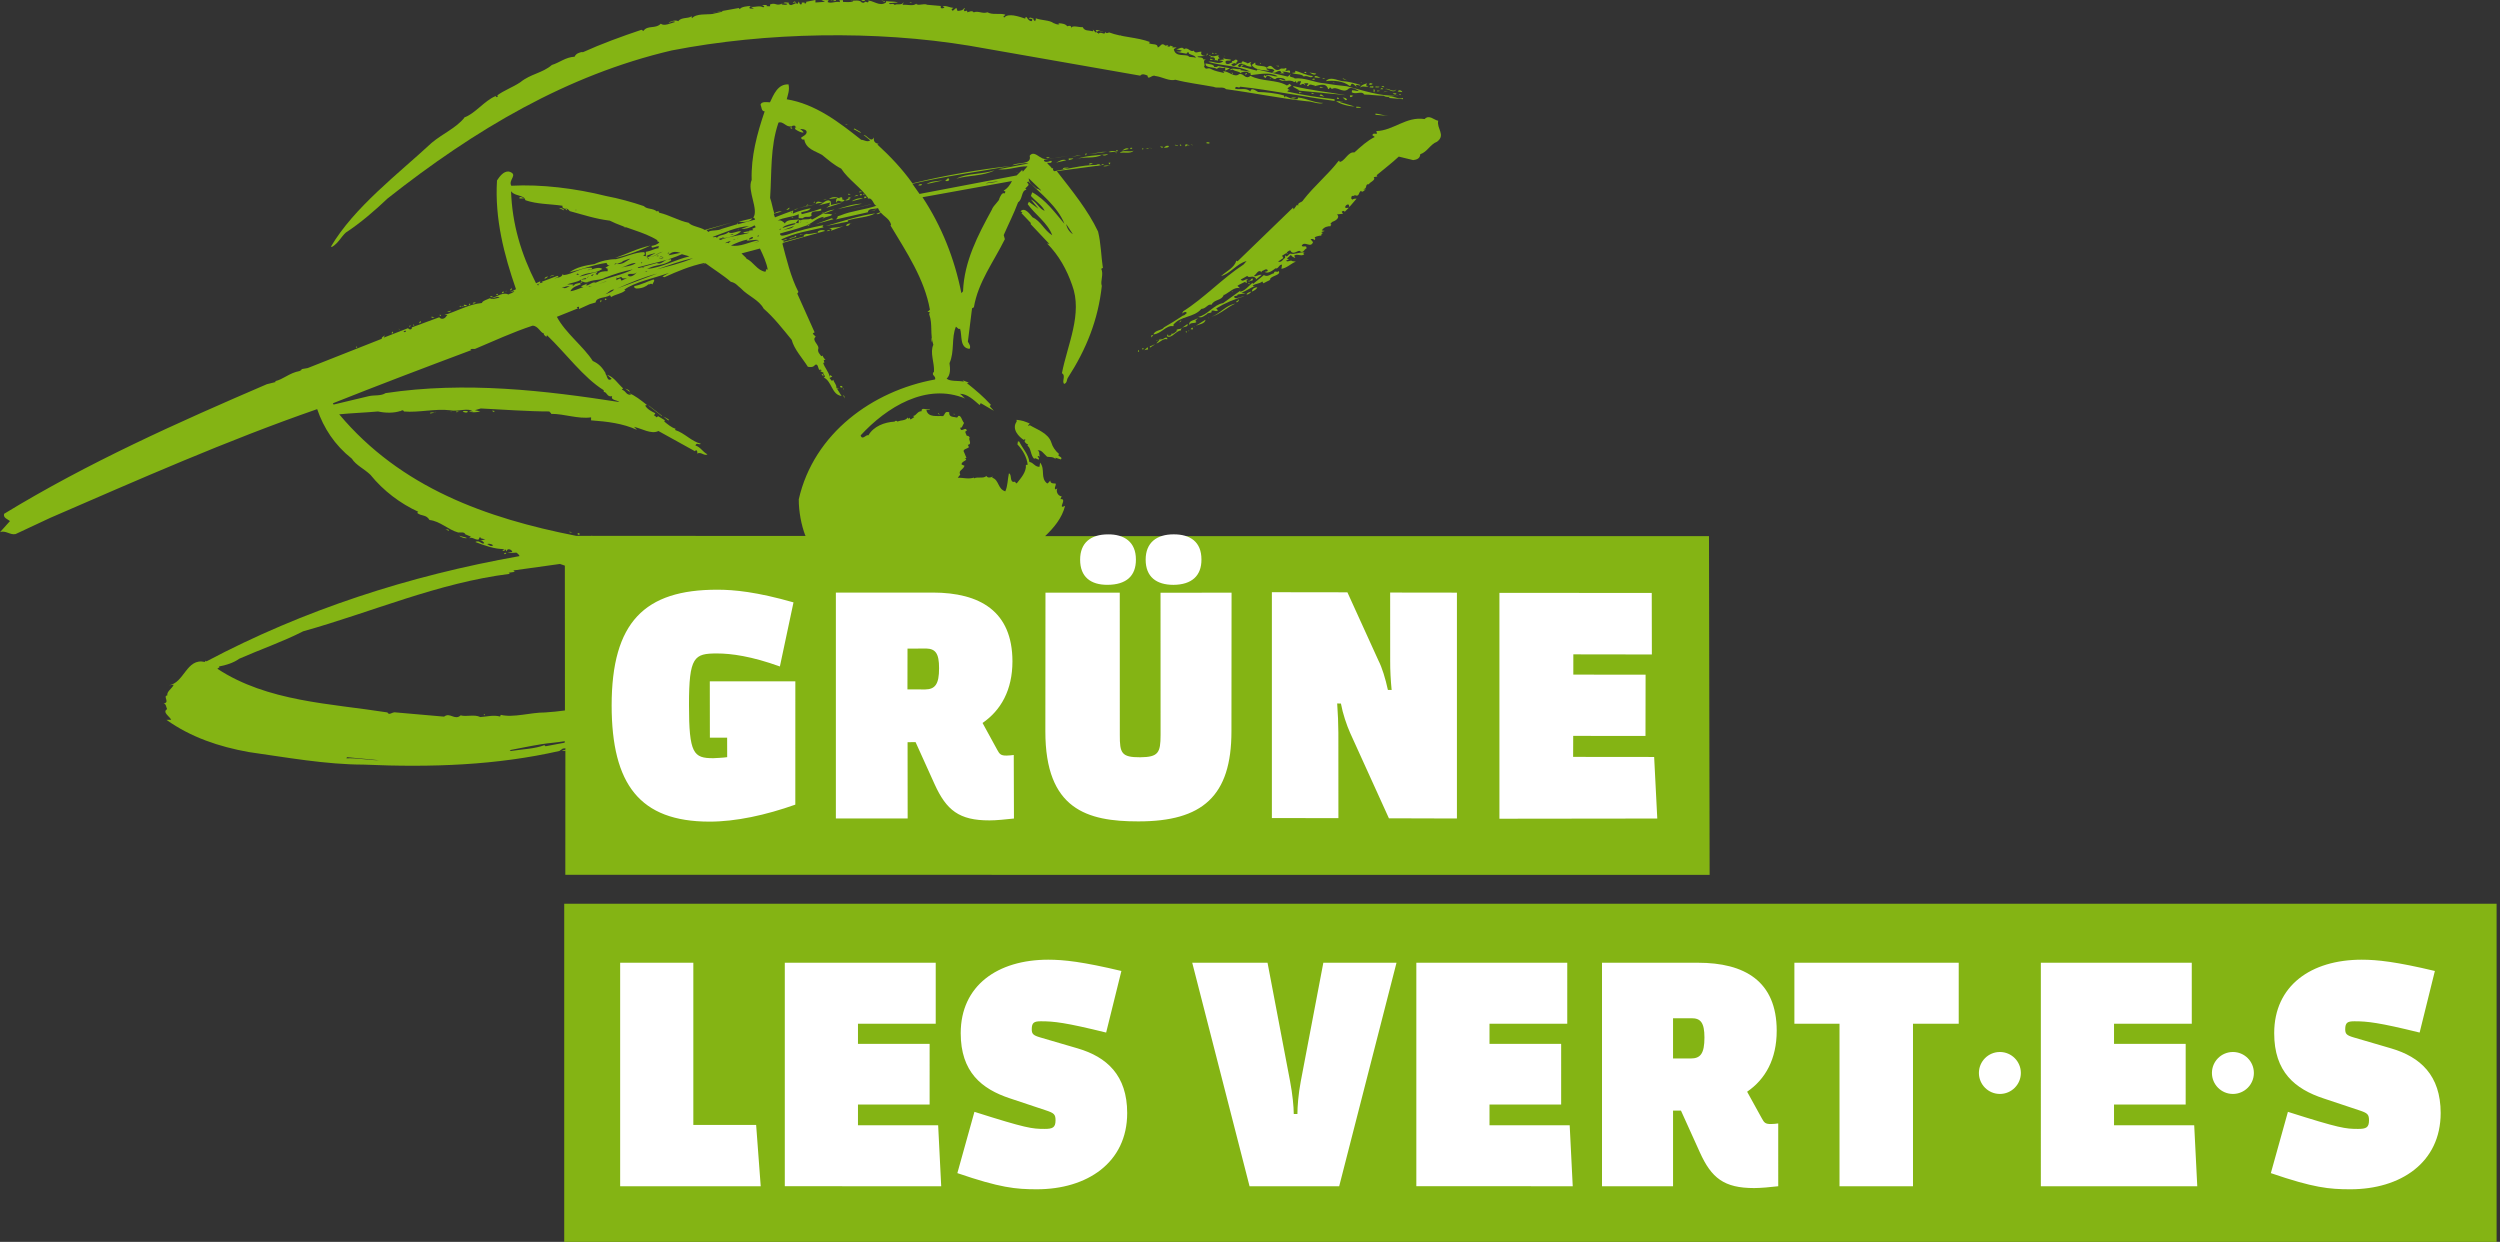 <?xml version="1.0" encoding="UTF-8" standalone="no"?>
<!-- Generator: Adobe Illustrator 17.0.0, SVG Export Plug-In . SVG Version: 6.00 Build 0)  -->

<svg
   xmlns:dc="http://purl.org/dc/elements/1.1/"
   xmlns:cc="http://creativecommons.org/ns#"
   xmlns:rdf="http://www.w3.org/1999/02/22-rdf-syntax-ns#"
   xmlns:svg="http://www.w3.org/2000/svg"
   xmlns="http://www.w3.org/2000/svg"
   xmlns:sodipodi="http://sodipodi.sourceforge.net/DTD/sodipodi-0.dtd"
   xmlns:inkscape="http://www.inkscape.org/namespaces/inkscape"
   version="1.1"
   id="Ebene_1"
   x="0px"
   y="0px"
   width="1003.327"
   height="498.402"
   viewBox="1286.364 1052.124 1003.327 498.402"
   enable-background="new 1286.364 1052.124 896.59 498.403"
   xml:space="preserve"
   sodipodi:docname="gruene-vert.e.s.svg"
   inkscape:version="0.92.5 (2060ec1f9f, 2020-04-08)"><rect x="1286.364" y="1052.124" width="1003.327" height="498.402" fill="#333333" stroke="none"/><defs
   id="defs447" /><sodipodi:namedview
   pagecolor="#ffffff"
   bordercolor="#666666"
   borderopacity="1"
   objecttolerance="10"
   gridtolerance="10"
   guidetolerance="10"
   inkscape:pageopacity="0"
   inkscape:pageshadow="2"
   inkscape:window-width="3840"
   inkscape:window-height="2032"
   id="namedview445"
   showgrid="false"
   inkscape:lockguides="false"
   showguides="true"
   inkscape:guide-bbox="true"
   inkscape:zoom="1.8101934"
   inkscape:cx="-120.63641"
   inkscape:cy="370.95665"
   inkscape:window-x="2560"
   inkscape:window-y="54"
   inkscape:window-maximized="1"
   inkscape:current-layer="Ebene_1" />

<g
   id="g442">
	<path
   d="m 1972.234,1267.303 -266.412,-0.019 c 3.619,-3.498 6.757,-7.239 7.989,-12.15 -3.362,1.713 1.175,-3.109 -1.874,-2.674 l 0.503,-1.161 c -1.403,-0.022 -2.442,-1.92 -1.731,-3.163 l -0.741,0.437 c -0.745,-0.667 0.447,-1.667 0.01,-2.408 -0.905,0.021 -2.109,0.016 -2.104,-1.188 -0.442,0.463 -0.685,0.944 -1.209,1.199 -2.923,-2.163 -0.699,-5.783 -2.88,-8.383 l -0.248,1.685 c -1.91,0.034 -2.36,-1.712 -4.045,-1.96 -0.427,-3.149 -2.652,-5.251 -4.102,-8.189 l -0.498,-0.044 -0.204,1.187 c 2.117,2.193 3.857,5.256 4.102,8.189 l -0.706,0.039 c 0.254,2.833 -1.965,5.249 -3.66,7.409 -0.498,-0.044 -0.463,-0.442 -0.745,-0.667 -2.37,0.696 -1.034,-3.102 -2.42,-3.324 -0.508,2.365 -0.436,4.981 -1.433,7.202 -3.127,-0.976 -2.415,-4.528 -5.243,-5.478 0.017,-0.199 0.017,-0.199 0.243,-0.481 -0.741,0.437 -2.17,0.714 -2.59,-0.227 -1.209,1.199 -3.331,0.21 -5.003,0.968 l 0.026,-0.299 c -2.17,0.714 -4.318,0.024 -6.528,0.031 l 1.01,-1.217 c -0.956,-1.69 1.171,-1.905 1.717,-3.564 l -1.161,-0.503 c -0.276,-1.43 3.154,-1.631 1.232,-2.603 l 0.706,-0.039 -0.913,-2.188 c -0.983,-1.391 1.435,-1.481 1.894,-2.143 l -0.42,-0.94 c 1.928,-0.233 -0.01,-2.209 0.751,-2.845 -0.255,-0.524 -0.719,-0.966 -1.143,-0.702 -0.238,-0.723 -1.238,-1.915 -0.016,-2.109 -0.432,-1.945 -2.188,0.913 -2.629,-0.933 l 0.243,-0.481 0.281,0.225 0.971,-1.923 c -0.918,-0.984 -1.189,-3.617 -2.58,-2.635 l 0.281,0.225 -0.723,0.238 c -1.169,-0.403 -3.114,0.029 -2.923,-2.163 l -0.498,-0.044 c -1.178,-0.304 -1.183,0.9 -1.95,1.636 -2.391,-0.209 -5.982,0.681 -6.717,-2.395 l 1.43,-0.276 -0.281,-0.225 c -0.966,0.719 -3.127,-0.976 -3.093,0.934 -1.702,-0.049 -1.959,1.736 -3.38,1.913 l 0.463,0.442 -1.491,0.974 -0.437,-0.741 -0.442,0.463 -0.255,-0.524 c -0.928,1.425 -2.894,0.951 -4.059,1.652 -0.264,-0.425 -0.961,-0.486 -1.204,-0.01 -4.137,0.24 -8.395,1.875 -10.52,5.504 -0.961,-0.486 -2.401,2.199 -3.114,0.029 10.319,-11.243 26.355,-21.284 41.95,-14.8 -0.762,-0.468 -1.182,-1.408 -2.143,-1.894 2.915,-0.046 5.513,2.39 7.937,4.509 l 0.468,-0.762 5.252,3.069 -1.645,-1.85 0.451,-0.563 c -3.117,-3.385 -5.922,-5.738 -9.581,-8.668 l 0.724,-0.238 -2.43,-0.915 0.455,0.542 c -2.165,-0.491 -5.523,0.019 -6.921,-1.208 1.634,-1.463 1.462,-4.088 1.147,-6.224 2.103,-4.534 0.698,-10.278 2.585,-14.63 0.481,0.243 1.182,1.408 1.641,0.746 0.951,2.894 -0.273,7.706 3.803,8.163 0.685,-0.944 -0.215,-2.127 -0.653,-2.868 l 1.675,-13.405 0.741,-0.437 c 1.686,-10.091 7.915,-18.179 12.428,-27.321 l -0.458,-1.646 c 1.886,-4.352 4.063,-8.579 5.768,-13.147 1.915,-1.238 1.224,-4.812 3.351,-5.027 l -0.454,-0.542 1.209,-1.199 c 0.243,-0.481 -0.039,-0.706 -0.502,-1.148 l 0.442,-0.463 c 5.005,4.754 11.949,10.281 14.571,17.035 -3.818,-4.55 -7.675,-9.806 -12.944,-12.676 l -0.529,1.459 c 1.918,2.175 4.767,4.031 5.498,6.002 -2.421,-1.015 -3.099,-3.584 -5.52,-4.599 l 3.082,3.783 -3.867,-2.848 -0.486,0.961 c 2.857,4.064 8.165,7.641 9.848,12.506 -3.33,-2.098 -4.519,-5.716 -7.901,-7.216 -1,-1.192 -3.138,-4.29 -4.807,-2.428 0.281,0.225 0.481,0.243 0.762,0.468 l -0.425,0.264 3.862,4.052 -0.225,0.281 7.623,8.095 -0.979,-0.286 c 4.797,4.836 7.912,10.53 10.079,16.742 4.312,11.52 -1.892,23.926 -4.099,35.377 1.723,0.954 -0.197,3.396 0.929,4.297 1.248,-0.493 0.945,-1.624 1.413,-2.386 7.43,-11.496 12.171,-23.228 13.672,-36.949 -0.74,-1.872 0.916,-4.738 -0.295,-6.952 0.281,0.225 0.217,-0.182 0.724,-0.238 -0.704,-4.579 -0.749,-9.803 -1.933,-14.624 -4.067,-8.587 -10.504,-16.478 -16.551,-24.235 l 18.18,-2.425 c -5.778,-0.506 -12.454,1.219 -19.185,2.437 -0.961,-0.486 -0.276,-1.43 -0.502,-1.148 l -0.498,-0.044 c -0.437,-0.741 -1.481,-1.435 -1.918,-2.175 0.516,-0.156 1.966,0.473 1.872,-0.74 -0.481,-0.243 -0.923,0.22 -1.43,0.276 -0.723,0.238 -1.91,0.034 -1.641,-0.746 l 10.08,-1.628 -3.357,0.509 c -2.634,0.271 -5.97,1.686 -7.948,0.208 -1.26,-0.512 -3.078,-2.678 -4.556,-0.7 0.973,3.799 -4.827,2.388 -6.958,3.808 2.127,-0.215 4.822,-1.184 6.489,-0.737 l -12.151,2.35 c 4.275,0.474 8.153,-1.395 11.748,-1.181 l -1.894,2.143 -0.238,-0.723 -2.202,2.217 -38.996,7.43 -2.857,-4.064 c 13.217,-3.06 26.321,-4.824 39.576,-7.178 -12.67,1.401 -26.632,3.793 -39.559,6.979 -4.112,-5.78 -8.891,-10.816 -14.095,-15.588 l 0.524,-0.255 c -1.486,-0.23 -2.122,-0.989 -1.883,-2.574 -1.214,2.403 -2.91,-1.158 -4.132,-0.964 l 2.624,2.137 c -1.183,0.9 -2.391,-0.209 -3.595,-0.214 -9.105,-7.221 -18.419,-14.36 -29.896,-16.268 0.473,-1.966 1.219,-3.607 0.722,-5.96 -4.292,-0.275 -5.98,4.094 -7.454,7.178 -1.204,-0.01 -3.37,-0.496 -3.799,0.973 0.519,0.949 0.272,2.634 1.675,2.656 -3.102,9.064 -5.506,18.189 -5.221,27.55 -1.969,4.144 3.065,12.013 0.577,15.208 l 0.407,-0.065 0.437,0.741 -6.992,1.898 -0.039,-0.706 -0.26,0.68 -6.186,1.868 c -1.69,0.956 -4.544,0.305 -5.328,1.24 l -0.736,-0.767 10.311,-3.113 -11.008,3.052 c -1.905,-1.171 -5.292,-1.467 -6.474,-2.875 -3.85,-0.738 -7.661,-3.079 -11.793,-4.043 l -0.437,-0.741 -0.524,0.255 c -1.68,-1.452 -3.85,-0.738 -5.231,-2.164 -4.777,-1.622 -10.069,-3.089 -15.106,-4.032 -12.278,-3.082 -26.082,-4.791 -38.085,-4.135 -1.402,-2.331 3.108,-4.546 -1.006,-5.709 -2.192,-0.192 -3.804,2.177 -4.732,3.601 -0.935,15.277 2.817,29.759 7.626,43.631 l -2.413,1.194 1.746,-0.45 c -0.26,0.68 -1.69,0.956 -2.431,1.393 -1.905,-1.171 -4.804,0.985 -6.65,1.426 0.979,0.286 2.197,-1.012 3.132,-0.228 -1.23,0.294 -2.894,0.951 -3.838,0.267 -0.94,0.42 -3.319,1.215 -3.18,1.93 -5.467,0.526 -10.029,3.339 -15.076,4.804 l 1.204,0.01 -0.442,0.463 c -0.711,1.243 -2.132,1.42 -2.85,0.453 l -10.995,4.057 -0.044,0.498 c -0.468,0.762 -1.702,-0.049 -1.386,-0.222 l -9.873,3.854 0.486,-0.961 c -0.442,0.463 -1.473,0.775 -1.227,1.398 l -29.737,11.753 -2.651,0.471 0.281,0.225 -0.949,0.519 c -4.081,0.747 -6.516,3.345 -9.791,4.062 l 0.273,0.325 -3.591,0.89 c -35.674,15.349 -71.607,31.378 -105.434,52.009 -0.447,1.667 1.42,2.132 2.355,2.916 l -4.004,4.468 c 2.188,-0.913 4.106,1.263 6.259,0.748 l 13.92,-6.512 c 35.474,-15.367 70.667,-30.959 107.11,-43.631 2.642,7.659 6.975,14.363 13.92,19.889 1.675,2.656 4.966,4.048 7.464,6.475 5.255,6.483 11.944,11.485 19.181,14.828 l -0.442,0.463 c 1.879,1.469 3.569,0.513 4.971,2.844 4.275,0.474 7.392,3.859 11.506,5.022 1.204,0.01 2.335,-0.298 2.854,0.651 l -0.199,-0.017 2.421,1.015 -0.767,0.736 c 1.183,-0.9 2.447,0.716 3.876,0.44 l 0.486,-0.961 c 0.299,0.026 0.281,0.225 0.463,0.442 l -0.199,-0.017 1.966,0.473 -2.153,0.514 c 0.806,-0.03 1.187,0.204 1.723,0.954 -0.984,0.918 -1.879,-1.469 -3.578,-0.413 3.789,1.436 7.678,2.88 11.698,2.83 -0.243,0.481 -0.905,0.021 -0.75,0.537 0.463,0.442 1.005,-0.012 1.248,-0.493 l 0.22,0.923 0.468,-0.762 c 0.741,-0.437 1.884,0.265 1.923,0.971 l -1.928,0.233 c 0.979,0.286 2.408,0.01 3.612,0.015 0.463,0.442 1.225,0.91 1.182,1.408 -44.354,7.864 -86.507,21.542 -125.557,42.218 l -0.481,-0.243 c -0.017,0.199 -0.044,0.498 -0.243,0.481 -7.384,-1.65 -8.165,8.42 -14.372,9.383 l 1.928,-0.233 c -0.746,1.641 -2.843,2.662 -2.584,4.291 -1.928,0.233 1.25,2.92 -1.483,3.183 0.987,0.187 0.983,1.391 1.402,2.331 -2.114,1.22 1.233,3.119 1.635,4.259 l -1.91,0.034 c 9.829,6.983 21.041,10.775 33.099,12.934 14.873,2.104 30.881,5.01 46.037,5.031 27.5,1.201 53.381,0.253 78.576,-5.472 l 1.391,-0.983 c 0.308,-0.073 0.706,-0.039 1.014,-0.112 l -0.027,50.791 459.245,0.026 z m -257.965,-125.26 2.657,4.047 c -1.243,-0.711 -2.406,-2.319 -2.657,-4.047 z m -15.055,-18.382 4.996,4.854 c -0.524,0.255 -1.217,-1.01 -1.659,-0.547 -1.199,-1.209 -3.338,-1.998 -3.337,-4.307 z m -208.297,229.519 c 5.51,-1.024 11.553,-2.402 17.02,-2.928 1.62,-0.159 3.348,-0.41 5.077,-0.66 l -0.052,0.598 c -2.551,0.479 -5.103,0.959 -7.654,1.438 l -0.463,-0.442 c -3.843,1.471 -8.876,1.633 -13.455,2.336 z m -65.537,3.301 0.243,-0.481 12.942,1.233 c -4.119,0.041 -9.148,-1.001 -13.185,-0.752 z m 85.727,-78.026 1.949,0.672 0.034,58.124 c -2.642,0.371 -5.376,0.634 -8.001,0.806 -5.921,-0.016 -12.64,2.207 -17.751,0.957 l -0.26,0.68 c -2.646,-0.733 -5.224,0.045 -7.948,0.208 -2.403,-1.214 -5.722,10e-4 -7.87,-0.689 -2.401,2.199 -4.296,-1.38 -6.671,0.521 l -19.625,-1.717 c -1.187,-0.204 -2.431,1.393 -3.114,0.029 -22.972,-3.616 -48.107,-4.309 -68.233,-17.514 l 0.442,-0.463 0.281,0.225 -0.039,-0.706 c 2.651,-0.471 5.744,-1.405 8.102,-3.106 8.145,-3.604 17.252,-6.722 25.657,-11.006 27.37,-7.644 54.102,-19.459 82.925,-23.06 l -0.463,-0.442 2.642,-0.371 c -0.398,-0.035 -0.78,-0.269 -0.654,-0.559 z m -29.216,-7.976 c 0.217,-0.182 1.629,-0.259 2.365,0.508 -0.966,0.718 -1.685,-0.248 -2.365,-0.508 z m -32.567,-85.564 c -0.044,0.498 -0.767,0.736 -1.022,0.212 0.298,0.026 0.542,-0.455 1.022,-0.212 z m 50.775,-2.083 c 2.209,-0.01 3.16,2.886 4.546,3.108 -0.243,0.481 0.519,0.949 0.983,1.391 l 0.26,-0.68 c 7.684,7.398 14.67,17.043 22.763,22.068 l 0.039,0.706 c 1.403,0.022 1.212,2.214 3.365,1.7 -0.746,1.641 1.879,1.469 2.905,2.362 -29.712,-4.607 -61.801,-8.418 -93.844,-3.593 -1.915,1.238 -4.579,0.704 -6.732,1.218 l -14.148,3.38 -0.255,-0.524 c 18.2,-7.241 37.098,-14.422 55.571,-21.338 l -0.463,-0.442 1.91,-0.034 c 7.504,-3.158 15.142,-6.706 23.1,-9.322 z m 17.498,-46.251 -0.199,-0.017 0.026,-0.299 0.199,0.017 z m 34.886,16.604 c -1.72,0.151 -3.423,2.411 -5.48,1.829 l -1.166,0.701 0.459,-0.662 -1.984,-0.274 c 0.706,-0.039 1.192,-1 0.529,-1.459 -3.612,-0.015 -7.399,1.963 -11.289,2.827 -2.608,-0.027 -5.982,0.681 -8.603,1.958 -3.357,0.509 -7.23,1.174 -10.029,3.339 4.822,-1.184 9.812,-3.157 14.889,-3.817 0,0 0.276,1.43 1.442,0.728 l -1.915,1.238 1.161,0.503 -0.498,-0.044 0.463,0.442 -0.199,-0.017 c -0.026,0.299 -0.035,0.398 -0.044,0.498 v 0 0 0 c -1.204,0 -3.513,-0.01 -4.042,1.453 l -0.78,-0.269 0.785,-0.935 c -2.651,0.471 -4.54,1.41 -7.399,1.963 3.605,-2.194 6.208,-0.963 9.306,-3.101 -1.398,-1.227 -4.254,0.431 -5.965,0.482 0.741,-0.437 1.91,-0.034 1.889,-0.939 -4.076,-0.457 -7.859,2.625 -11.497,2.909 0.017,-0.199 -0.281,-0.225 -0.255,-0.524 -0.33,1.477 -2.041,1.528 -3.579,1.895 l 1.863,-0.64 -0.463,-0.442 -6.23,2.366 c -0.017,0.199 0.281,0.225 0.481,0.243 -0.723,0.238 -1.928,0.233 -1.915,1.238 l -0.481,-0.243 c -0.281,-0.225 1.646,-0.458 1.227,-1.398 l -1.672,0.757 c -5.997,-11.767 -9.569,-23.724 -10.021,-36.914 1.255,1.716 3.59,1.418 5.287,2.671 l 0.519,0.949 c 4.777,1.622 9.511,1.434 14.864,2.204 -0.286,0.979 0.701,1.166 1.199,1.209 0.923,-0.22 1.161,0.503 1.723,0.954 5.492,1.484 10.268,3.107 16.029,3.812 6.249,3.157 13.378,4.282 19.184,7.902 l -0.225,0.281 0.961,0.486 c -0.685,0.944 -2.639,1.476 -3.137,1.432 -0.248,1.685 1.928,-0.233 3.088,0.27 l -0.442,0.463 0.281,0.225 c -1.403,-0.022 -3.319,1.215 -5.246,1.448 l 0.034,1.91 c 1.192,-1 2.695,-0.969 3.843,-1.471 -0.767,0.736 -2.396,0.995 -2.132,1.42 1.486,0.23 2.911,-1.151 4.267,-1.735 z m -33.203,12.353 c -0.741,0.437 -2.127,0.215 -2.613,1.177 0,0 -0.706,0.039 -1.412,0.077 -0.94,0.42 -1.924,1.337 -2.885,0.852 -1.23,0.294 -0.182,-0.217 1.456,-0.575 -0.507,0.056 -1.005,0.012 -1.421,0.177 0.01,-0.1 1.122,-0.203 2.235,-0.306 0.308,-0.073 0.507,-0.056 0.814,-0.13 0.1,0.01 0.208,-0.082 0.308,-0.073 0.308,-0.073 0.524,-0.255 0.841,-0.428 l -2.608,-0.027 c 1.464,-0.675 4.297,-0.929 5.489,-1.929 l 0.039,0.706 c 1.204,0.01 1.723,0.954 3.114,-0.029 -0.529,1.459 -2.214,1.212 -3.098,2.138 l 0.987,0.187 c -1.646,0.458 -3.336,1.415 -5.264,1.648 0.971,-1.923 2.899,-2.156 4.264,-2.839 0.026,-0.299 -0.281,-0.225 -0.481,-0.243 z m 2.402,1.214 c 0.253,-2.889 5.064,-1.665 7.404,-3.167 3.635,-1.388 7.46,-2.66 11.233,-3.334 -4.528,2.415 -10.111,3.131 -14.92,5.32 -1.16,-0.503 -2.286,0.905 -3.717,1.181 z m 1.188,0.204 1.005,-0.012 -1.43,0.276 z m 3.374,-0.708 3.319,-1.215 0.199,0.017 z m 3.064,3.982 c 1.265,-0.692 2.184,-2.017 3.579,-1.895 -0.775,0.835 -2.439,1.493 -3.579,1.895 -0.208,0.082 -0.425,0.264 -0.732,0.337 0.209,-0.082 0.417,-0.164 0.732,-0.337 z m 4.313,-6.85 c 0.719,0.966 1.646,-0.458 2.408,0.01 -0.199,-0.017 -0.217,0.182 -0.217,0.182 0.455,0.542 1.685,0.248 2.408,0.01 l -2.413,1.194 -0.519,-0.949 -1.672,0.757 c 0.262,-0.68 0.262,-0.68 0.01,-1.204 z m 16.492,-1.469 -16.086,6.021 c 5.125,-2.362 10.64,-4.59 16.086,-6.021 z m -4.963,-0.635 0.723,-0.238 0.281,0.225 z m -8.879,-4.089 c 0.026,-0.299 -0.182,-0.217 -0.481,-0.243 1.204,0.01 2.188,-0.913 3.6,-0.99 -1.69,0.956 -3.124,2.437 -5.506,2.128 z m 5.281,0.462 c -1.209,1.199 -4.341,1.427 -5.987,1.885 2.153,-0.514 3.778,-1.877 5.987,-1.885 z m -3.333,4.828 c 0.992,-1.017 2.59,0.227 3.817,-1.172 -0.46,0.663 -2.653,2.78 -3.817,1.172 z m -5.058,-4.157 -0.182,-0.217 0.741,-0.437 0.199,0.017 z m -9.137,4.622 -0.481,-0.243 1.166,-0.701 z m -1.863,0.64 -0.199,-0.017 0.767,-0.736 z m -2.197,1.012 c -0.78,-0.269 1.192,-1 1.672,-0.757 0.239,0.723 -1.909,0.034 -1.672,0.757 z m -1.875,-2.673 0.68,0.26 c -0.224,0.281 -1.645,0.458 -0.68,-0.26 z m 25.896,-4.561 0.199,0.017 -0.442,0.463 -0.182,-0.217 z m 2.557,-1.683 0.255,0.524 c -0.182,-0.217 -0.904,0.021 -0.255,-0.524 z m 4.099,-0.947 -0.017,0.199 -0.706,0.039 0.017,-0.199 z m 0.979,0.287 0.706,-0.039 -1.447,0.476 z m 0.943,0.684 -1.945,0.432 1.872,-0.74 z m 2.318,-2.407 c -0.117,0.191 -0.234,0.381 -0.442,0.463 l 0.706,-0.039 c -0.425,0.264 -0.425,0.264 -0.905,0.021 l 0.641,-0.445 c 0.108,-0.091 0.225,-0.281 0.325,-0.273 z m 4.592,0.302 -4.804,0.985 c 1.253,-1.698 3.146,-1.532 4.804,-0.985 z m 3.59,1.418 c -5.528,1.223 -11.039,4.555 -17.004,5.037 3.787,-1.977 6.225,-1.162 9.631,-3.373 0.243,-0.481 -0.537,-0.75 -0.463,-0.442 -2.183,-0.291 -3.324,2.42 -5.246,1.448 l -5.762,1.604 c 0.1,0.01 0.199,0.017 0.199,0.017 0,0 0,0 -0.01,0.1 0.199,0.017 0.407,-0.065 0.507,-0.056 -0.225,0.281 -0.524,0.255 -0.923,0.22 0.199,0.017 0.199,0.017 0.416,-0.164 -0.1,-0.01 -0.1,-0.01 -0.199,-0.017 -0.697,-0.061 -1.664,0.658 -1.91,0.034 5.97,-1.686 11.77,-2.584 17.727,-5.275 l 3.036,0.867 z m 1.442,0.728 c -5.008,2.172 -9.812,3.157 -14.651,4.54 4.865,-1.682 9.847,-3.555 14.651,-4.54 z m 12.013,-11.095 -0.905,0.021 c 0.199,0.018 0.416,-0.164 0.905,-0.021 z m 13.169,-1.357 -1.464,0.675 0.455,0.542 -1.62,0.159 c -0.017,0.199 -0.026,0.299 0.073,0.308 -0.598,-0.052 -1.213,0.095 -2.443,0.389 0.238,0.723 1.403,0.022 2.391,0.209 -3.093,0.934 -7.854,1.421 -11.073,2.645 -0.442,0.463 -0.905,0.021 -1.187,-0.204 l 1.239,-0.394 c 0.243,-0.481 0.832,-0.329 1.239,-0.394 l -1.239,0.394 c -0.01,0.1 -0.108,0.091 -0.117,0.191 2.833,-0.254 6.026,-1.179 7.876,-2.824 -1.468,-0.43 -4.042,1.453 -5.042,0.262 -1.434,1.481 -3.998,0.955 -4.727,2.397 -0.22,-0.923 -1.204,0 -1.667,-0.447 4.766,-1.691 9.592,-4.08 14.634,-4.341 l -3.111,1.133 c 1.187,0.204 3.855,-0.466 5.246,-1.448 z m -8.881,2.836 c -0.524,0.255 -0.923,0.22 -1.629,0.259 0.706,-0.038 0.948,-0.519 1.629,-0.259 z m -1.141,2.711 -0.984,0.918 -0.281,-0.225 -0.923,0.22 c 0.026,-0.299 1.373,-0.783 2.188,-0.913 z m 1.871,-0.739 -0.425,0.264 -0.706,0.039 z m 0.948,-0.52 0.199,0.017 -0.524,0.255 z m 6.047,-0.274 c 0.238,0.723 -0.966,0.719 -1.391,0.983 l -0.281,-0.225 c 0.426,-0.265 0.885,-0.927 1.672,-0.758 z m 2.344,-0.397 -0.524,0.255 0.269,-0.78 z m 0.061,1.611 c -3.873,0.665 -7.478,2.859 -11.228,2.129 2.197,-1.012 4.285,-1.934 6.737,-2.422 l -0.442,0.463 c 1.294,0.114 3.465,-0.599 4.933,-0.17 z m 0.155,0.516 -2.17,0.714 1.872,-0.74 z m 3.415,11.441 -0.463,-0.442 -0.503,1.161 c -3.37,-0.496 -4.767,-4.031 -7.668,-5.288 l 0.017,-0.199 -1.944,-1.877 7.399,-1.963 c 1.277,2.621 2.709,5.758 3.162,8.608 z m 86.935,-34.454 -20.113,3.862 19.706,-3.797 z m 5.527,-1.223 c -1.672,0.757 -3.158,0.527 -5.003,0.968 1.165,-0.702 3.357,-0.51 5.003,-0.968 z m -30.38,6.477 35.903,-6.496 c -0.503,1.161 -1.882,3.148 -3.346,3.823 l 0.762,0.468 c -0.225,0.281 -0.243,0.481 -0.26,0.68 -1.161,-0.503 -1.69,0.956 -2.175,1.918 0,1.204 -2.336,2.606 -3.126,4.746 -5.498,10.059 -11.039,20.616 -11.487,32.623 l -0.667,0.745 c -2.709,-13.789 -7.978,-26.999 -15.604,-38.507 z m -49.656,121.233 c -0.02,4.817 1.004,10.327 2.639,14.585 0.1,0.01 0.191,0.117 0.191,0.117 l -92.148,-0.031 c -36.021,-7.066 -70.385,-19.308 -95.111,-48.775 4.761,-0.487 10.5,-0.688 15.559,-1.148 3.153,0.677 6.467,0.666 9.053,-0.212 l -0.017,0.199 c 0.017,-0.199 0.984,-0.918 1.403,0.022 5.778,0.506 12.653,-1.202 18.413,-0.497 3.551,0.712 7.13,-1.183 9.291,0.512 -0.498,-0.044 -0.987,-0.187 -1.685,-0.248 1.225,0.91 3.37,0.496 4.6,0.202 l -2.165,-0.491 2.37,-0.696 c 8.195,0.416 19.669,1.219 27.5,1.201 0.255,0.524 0.762,0.468 0.719,0.966 5.323,-0.036 10.754,2.145 16.039,1.403 l -0.01,1.204 c 6.484,0.467 12.743,1.215 18.437,3.821 l -1.199,-1.209 c 3.153,0.677 6.955,3.118 9.793,1.66 l 14.649,8.108 0.442,-0.463 c 0.762,0.468 0.502,1.148 0.476,1.447 1.491,-0.974 2.91,1.158 4.093,0.258 -1.923,-0.971 -2.662,-2.843 -4.81,-3.533 0.529,-1.459 1.403,0.022 2.17,-0.714 -3.833,-0.938 -6.452,-4.279 -10.358,-5.524 l 0.243,-0.481 c -1.667,-0.447 -3.347,-1.899 -4.564,-2.909 l 0.243,-0.481 -2.667,-1.639 -0.741,0.437 c -0.281,-0.225 -0.437,-0.741 -0.944,-0.685 0.044,-0.498 0.442,-0.463 0.486,-0.961 -1.442,-0.728 -3.083,-1.474 -4.048,-3.064 l 0.723,-0.238 c -2.442,-1.92 -4.784,-3.832 -7.214,-4.747 l 0.944,0.685 c -2.408,-0.01 -1.697,-1.253 -3.828,-2.142 l 0.542,-0.455 c -2.143,-1.894 -3.619,-4.533 -6.447,-5.483 l 1.862,1.669 c -2.132,1.42 -1.636,-1.95 -2.823,-2.154 l 0.498,0.044 c -1.402,-2.331 -2.575,-3.839 -5.277,-5.079 -3.614,-5.737 -10.966,-11.198 -14.41,-17.723 l 8.427,-3.378 -0.463,-0.442 c 0.199,0.017 0.524,-0.255 0.723,-0.238 0.481,0.243 0.039,0.706 0.22,0.923 l 4.285,-1.934 2.37,-0.696 c 0.192,-2.192 3.86,-1.67 5.775,-2.908 l 0.437,0.741 c 1.915,-1.238 4.124,-1.245 5.758,-2.708 l -0.481,-0.243 c 4.29,-3.138 11.944,-4.576 17.958,-6.761 l -2.639,1.476 0.78,0.269 c 5.225,-2.354 10.333,-4.517 16.06,-5.722 0.082,0.208 -0.026,0.299 -0.126,0.29 0.208,-0.082 0.407,-0.065 0.615,-0.147 2.823,2.154 7.205,4.846 10.093,7.408 2.165,0.491 2.667,1.639 4.083,2.666 2.844,3.06 7.231,4.548 9.126,8.126 4.104,3.571 7.442,7.879 11.251,12.528 0.973,3.799 4.371,7.409 6.483,10.806 1.187,0.204 2.192,0.192 2.876,-0.752 1.166,-0.701 1.199,1.209 1.718,2.158 0.044,-0.498 0.724,-0.238 1.005,-0.012 -0.199,-0.017 -0.225,0.281 -0.723,0.238 0.463,0.442 0.961,0.486 1.442,0.728 -0.667,0.745 1.481,1.434 0.034,1.91 3.373,1.6 3.111,6.897 7.178,7.454 l -1.939,-3.081 0.888,0.178 c -0.381,-0.234 -0.745,-0.667 -1.096,-0.096 0.529,-1.459 -1.631,-3.154 -0.99,-3.6 l -0.75,0.537 -1,-1.192 1.148,-0.502 -0.745,-0.667 -0.26,0.68 c -0.432,-1.945 -2.177,-3.804 -2.626,-5.55 0.199,0.017 0.524,-0.255 0.498,0.044 l -0.294,-1.23 0.706,-0.039 c -0.463,-0.442 -0.918,-0.984 -1.156,-1.707 l -0.524,0.255 c -0.719,-0.966 -1.463,-1.634 -1.259,-2.82 0.746,-1.641 -2.9,-3.566 -0.968,-5.003 l -1.199,-1.209 c 0.225,-0.281 0.442,-0.463 0.75,-0.537 -2.172,-5.008 -4.798,-10.558 -6.97,-15.567 l 0.459,-0.662 c -3.09,-5.992 -4.771,-13.166 -6.431,-19.434 l 0.481,0.243 -0.463,-0.442 17.086,-4.829 c -0.255,-0.524 -2.165,-0.491 -2.933,0.245 l 0.264,0.425 c -1.91,0.034 -3.076,0.735 -4.761,0.487 -0.425,0.264 -1.43,0.276 -0.992,1.017 l -8.123,2.2 -0.255,-0.524 1.646,-0.458 c -0.961,-0.486 -1.69,0.956 -2.408,-0.01 5.45,-2.635 10.735,-3.377 16.986,-4.838 l -0.463,-0.442 0.442,-0.463 c -5.003,0.968 -10.033,2.234 -14.59,3.843 -0.923,0.22 -2.894,0.951 -2.872,-0.452 2.894,-0.951 6.676,-1.725 9.587,-2.875 l 1.239,-0.394 0.01,-0.1 c 2.396,-0.995 4.082,-3.056 6.716,-3.327 -0.044,0.498 -0.442,0.463 -0.468,0.762 1.192,-1 3.076,-0.735 3.86,-1.67 -1.161,-0.503 -2.59,-0.227 -3.586,-0.314 l 4.566,-1.709 c -3.53,0.193 -5.948,2.591 -9.085,4.023 l -0.463,-0.442 c -1.166,0.701 -2.608,-0.027 -4.081,0.747 -0.299,-0.026 -0.589,-0.152 -0.87,-0.377 -1.538,0.367 -4.7,-0.21 -5.463,1.63 -0.918,-0.984 -1.68,-1.452 -2.91,-1.158 1.915,-1.238 6.559,-1.534 8.456,-2.573 l -0.04,1.603 1.603,0.04 c 1.408,-1.182 2.209,-0.01 3.6,-0.99 -0.77,-2.677 3.119,-1.233 4.021,-2.359 l -0.463,-0.442 1.148,-0.502 c -2.612,1.177 -5.688,1.912 -8.664,2.655 l -0.238,-0.723 c 1.248,-0.493 3.149,-0.427 3.86,-1.67 -1.222,0.194 -4.804,0.985 -7.217,2.179 l 0.213,-1.286 c -2.17,0.714 -4.358,1.626 -7.369,2.768 l -0.476,-1.447 3.292,-0.917 c -1.187,-0.204 -2.127,0.215 -3.076,0.735 -0.714,-2.17 -0.946,-4.098 -1.669,-6.169 0.698,-10.278 -0.024,-20.38 3.347,-30.223 1.872,-0.74 3.139,1.981 4.993,1.441 l -0.169,0.788 0.68,0.26 c 0.044,-0.498 -0.264,-0.425 -0.537,-0.75 0.542,-0.455 0.966,-0.719 1.746,-0.45 0.514,2.153 3.37,0.496 4.534,2.103 0.476,1.447 -1.695,2.161 -2.137,2.624 0.039,0.706 0.719,0.966 1.243,0.711 0.665,3.873 4.316,4.594 7.183,6.25 2.624,2.137 4.767,4.031 7.651,5.488 2.831,4.363 7.966,7.623 10.814,11.787 l -0.225,0.281 c 2.17,-0.714 2.182,2.6 3.568,2.822 -4.042,1.453 -10.323,2.108 -14.391,3.86 -2.153,0.514 -0.442,0.463 -1.95,1.636 l 12.901,-2.887 c 0.049,-1.702 2.613,-1.177 4.059,-1.652 1.415,3.336 4.503,3.606 5.238,6.682 l -0.225,0.281 c 6.483,10.806 13.672,21.574 15.814,33.807 l -0.984,0.918 0.905,-0.021 c -0.044,0.498 -0.269,0.78 -0.187,0.987 1.453,4.042 0.208,7.948 1.644,12.19 -1.474,3.083 0.477,7.169 0.263,10.764 -1.435,1.481 0.956,1.69 0.427,3.149 -24.994,4.542 -48.666,21.544 -54.706,48.118 z m -2.646,-115.47 c 0.255,0.524 -0.524,0.255 -0.442,0.463 -0.081,-0.207 0.244,-0.48 0.442,-0.463 z m -4.819,6.907 0.498,0.044 -0.949,0.519 z m 0.93,-0.32 c 0.169,-0.788 3.371,-1.813 5.29,-1.946 l 1.019,-1.316 c 0.524,-0.255 0.025,2.01 0.086,1.312 -0.299,-0.026 -0.697,-0.061 -1.105,0 l -0.342,0.472 -4.948,1.474 z m 4.588,-0.804 c -0.928,1.425 -3.093,0.934 -4.584,1.908 1.492,-0.974 3.219,-1.224 4.584,-1.908 z m 2.44,-1.493 0.442,-0.463 0.199,0.017 c -0.922,0.221 0.038,0.706 -0.641,0.446 z m 3.114,-0.028 0.199,0.017 -1.23,0.294 z m -5.268,-5.179 -0.017,0.199 c 0.516,-0.156 1.031,-0.311 1.555,-0.567 z m 8.404,-1.975 c -2.85,0.453 -4.904,0.976 -6.858,1.508 z m -1.901,7.964 -1.239,0.394 -0.035,0.398 z m -44.381,16.194 c 0.516,-0.156 1.512,-0.069 1.837,-0.341 -0.516,0.155 -1.122,0.203 -1.837,0.341 z m -51.831,8.414 c -0.1,-0.01 -0.108,0.091 -0.208,0.082 0.407,-0.065 0.806,-0.03 1.204,0.01 -0.282,-0.225 -0.688,-0.16 -0.996,-0.087 z m -0.109,0.091 -0.1,-0.01 -0.1,-0.01 c 0,10e-4 0.101,0.01 0.2,0.018 z m -0.406,0.065 c -0.199,-0.017 -0.407,0.065 -0.507,0.056 -0.308,0.073 -0.507,0.056 -0.814,0.13 0.407,-0.065 0.914,-0.121 1.321,-0.186 z m 73.242,-27.12 -5.536,1.323 c 3.08,0.37 4.735,-0.188 5.536,-1.323 z"
   id="path8"
   inkscape:connector-curvature="0"
   style="fill:#84b414;fill-opacity:1" />
	<polygon
   points="1620.341,1052.215 1620.422,1052.423 1619.635,1052.253 "
   id="polygon10"
   style="fill:#84b414;fill-opacity:1" />
	<path
   d="m 1621.844,1052.246 c 0.255,0.524 -0.724,0.238 -1.23,0.294 0.208,-0.082 0.65,-0.546 1.23,-0.294 z"
   id="path12"
   inkscape:connector-curvature="0"
   style="fill:#84b414;fill-opacity:1" />
	<path
   d="m 1624.698,1052.897 c 1.204,0.01 2.889,0.253 4.037,-0.249 0.044,-0.498 -0.706,0.039 -0.979,-0.286 1.187,0.204 3.556,-0.492 4.357,0.682 0.481,0.243 0.979,0.286 1.204,0 0.468,-0.762 1.442,0.728 1.646,-0.458 -0.264,-0.425 -0.489,-0.143 -0.689,-0.161 2.352,-0.497 4.988,2.645 7.671,0.671 l 0.044,-0.498 c 1.685,0.248 3.314,-0.011 4.773,0.518 l -3.639,0.284 c 0.42,0.94 1.43,-0.276 2.347,0.707 1.166,-0.701 2.672,0.435 3.617,-1.189 l -0.503,1.161 c 1.928,-0.233 4.357,0.682 5.566,-0.517 l -0.199,-0.017 c 0.701,1.166 3.132,-0.228 4.574,0.501 l 5.479,0.479 c -0.217,0.182 -0.286,0.979 0.519,0.949 l 0.923,-0.22 c -0.281,-0.225 -0.463,-0.442 -0.762,-0.468 0.966,-0.719 2.872,0.452 4.275,0.474 0.182,0.217 -1.447,0.476 -0.204,1.187 l 1.408,-1.182 0.493,1.248 c 0.706,-0.039 2.426,-0.189 2.612,-1.177 0.706,-0.039 -0.26,0.68 0.012,1.005 0.22,0.923 1.473,-0.775 1.243,0.711 0.706,-0.039 1.889,-0.939 2.608,0.027 1.872,-0.74 3.551,0.712 5.523,-0.019 2.104,1.188 4.799,0.219 7.146,0.926 -0.044,0.498 -0.741,0.437 -0.685,0.944 l 0.281,0.225 c 1.677,-1.961 6.246,-0.257 8.394,0.433 0.217,-0.182 -0.039,-0.706 0.459,-0.662 0.463,0.442 0.956,1.69 2.16,1.695 l 0.243,-0.481 c 0.044,-0.498 -0.454,-0.542 -0.961,-0.486 l -0.199,-0.017 -0.199,-0.017 c 0.486,-0.961 1.204,0.01 1.91,-0.034 -0.325,0.273 0.138,0.715 0.61,1.057 0.044,-0.498 0.468,-0.762 0.204,-1.187 2.429,0.915 5.462,0.679 7.159,1.931 0.68,0.26 1.442,0.728 2.365,0.508 l -0.46,-0.442 c 1.503,0.031 2.889,0.253 3.607,1.219 0.723,-0.238 1.646,-0.458 1.641,0.746 0.222,-1.386 3.132,-0.228 4.553,-0.405 0.757,1.672 2.403,1.214 4.071,1.661 0.225,-0.281 0.044,-0.498 -0.039,-0.706 l 1.199,1.209 c 0.723,-0.238 0.243,-0.481 -0.012,-1.005 1.222,-0.194 1.94,0.772 3.17,0.478 -0.949,0.519 -1.949,-0.672 -2.634,0.271 -0.442,0.463 0.481,0.243 0.537,0.75 1.209,-1.199 2.429,0.915 2.876,-0.752 0.22,0.923 0.979,0.286 1.486,0.23 5.049,1.948 11.278,1.89 16.328,3.838 l -0.442,0.463 c 1.442,0.728 3.612,0.015 3.564,1.717 1.23,-0.294 1.396,-2.187 3.076,-0.735 l 1.222,-0.194 -0.443,0.465 c 0.68,0.26 1.187,0.204 1.447,-0.476 l -0.217,0.182 1.161,0.503 -0.524,0.255 1.91,-0.034 -1.166,0.701 c 0.509,3.357 4.551,1.904 5.976,2.832 l -0.017,0.199 c 0.979,0.286 1.702,0.049 2.872,0.452 -0.22,-0.923 -1.905,-1.171 -2.867,-1.656 l 0.199,0.017 -0.437,-0.741 -0.667,0.745 -4.05,-0.756 c 0.724,-0.238 1.685,0.248 2.153,-0.514 l -2.165,-0.491 c 0.905,-0.021 2.431,-1.393 3.114,-0.029 1.408,-1.182 2.585,1.431 3.868,0.539 0.675,1.464 1.884,0.265 3.17,0.478 -0.711,1.243 0.658,1.664 1.662,1.651 l -3.331,0.21 c 0.238,0.723 2.109,-0.016 2.403,1.214 l 1.005,-0.012 c -1.646,0.458 0.016,2.109 -0.751,2.845 0.757,1.672 1.486,0.23 2.629,0.933 1.723,0.954 3.607,1.219 5.474,1.684 l -0.437,-0.741 c 2.408,0.01 4.573,2.809 6.423,1.164 1.945,-0.432 2.398,2.418 4.556,0.7 4.309,2.385 10.516,1.422 14.617,3.889 l 1.166,-0.701 c 0.281,0.225 0.238,0.723 0.736,0.767 -0.425,0.264 -1.248,0.493 -1.707,1.156 l 0.944,0.685 c -0.217,0.182 -0.68,-0.26 -0.949,0.519 6.397,1.463 12.638,2.411 18.905,3.059 l 0.039,0.706 c -12.699,-1.713 -25.419,-4.332 -37.845,-5.72 -0.685,0.944 -1.641,-0.746 -2.17,0.714 1.442,0.728 3.838,-0.267 5.462,0.679 l 0.762,0.468 c 0.248,-1.685 2.136,-0.315 3.088,0.27 2.906,0.054 7.19,0.428 10.317,1.405 0.281,0.225 0.039,0.706 0.437,0.741 l 0.243,-0.481 c 1.641,0.746 3.083,1.474 4.812,1.224 l 0.26,-0.68 c 3.578,0.413 6.435,2.169 10.048,2.184 -1.672,0.757 -4.556,-0.7 -6.666,-0.684 -10.841,-1.149 -21.287,-3.368 -32.302,-4.834 -1.199,-1.209 -3.396,-0.197 -5.037,-0.943 -5.037,-0.943 -10.798,-1.647 -15.31,-2.845 -2.37,0.696 -5.219,-1.159 -8.099,-1.512 -1.243,-0.711 -2.881,1.956 -3.097,-0.171 -0.68,-0.26 -2.122,-0.989 -2.915,0.046 l -68.515,-12.015 c -37.603,-6.201 -81.429,-5.518 -119.52,1.89 -42.12,9.867 -79.075,31.829 -114.01,59.389 -5.036,4.779 -10.795,9.796 -16.757,13.692 -1.85,1.645 -3.091,4.347 -5.521,5.741 l -0.498,-0.044 c 9.317,-15.848 27.053,-29.254 40.491,-41.73 4.333,-3.636 9.857,-5.964 13.13,-10.094 l -0.199,-0.017 c 4.341,-1.427 8.116,-6.718 12.7,-8.626 0.281,0.225 0.264,0.425 0.463,0.442 0.217,-0.182 0.524,-0.255 0.442,-0.463 l -0.281,-0.225 c 2.583,-1.982 6.417,-3.354 9.298,-5.31 4.108,-3.355 8.851,-3.642 12.652,-6.924 3.093,-0.934 5.494,-3.133 9.124,-3.317 0.512,-1.26 1.959,-1.736 3.18,-1.93 l -0.017,0.199 c 7.422,-3.366 15.822,-6.446 23.681,-9.071 l 0.762,0.468 c 1.721,-2.459 4.778,-0.686 6.98,-2.903 1.407,1.127 4.037,-0.249 5.783,-0.699 -0.944,-0.685 -1.928,0.233 -2.651,0.471 0.468,-0.762 2.938,-1.449 3.881,-0.765 1.153,-1.706 3.899,-0.964 5.29,-1.946 0.243,-0.481 -0.044,0.498 0.238,0.723 1.677,-1.961 6.043,-1.379 8.179,-1.694 l 4.098,-0.946 c -0.437,-0.741 -2.651,0.471 -4.055,0.448 l 10.505,-1.892 0.463,0.442 c 0.486,-0.961 3.119,-1.233 4.323,-1.228 l -0.568,0.753 c 0.463,0.442 1.187,0.204 1.884,0.265 l -1.243,-0.711 c 1.685,0.248 3.574,-0.691 4.998,0.237 l 0.442,-0.463 -0.961,-0.486 1.91,-0.034 -0.044,0.498 1.403,0.022 -0.039,-0.706 c 2.396,-0.995 2.429,0.915 5.059,-0.461 l -0.442,0.463 c 0.706,-0.039 1.966,0.473 2.434,-0.289 l -1.685,-0.248 c 0.442,-0.463 1.43,-0.276 2.127,-0.215 -0.161,0.689 0.519,0.949 1.017,0.992 0.724,-0.238 1.148,-0.502 1.872,-0.74 -0.32,-0.931 -0.706,0.039 -1.187,-0.204 1.469,-1.879 1.212,2.214 2.352,-0.497 0.255,0.524 0.294,1.23 1,1.192 l 0.243,-0.481 -0.073,-0.308 1.204,0.01 c 0,0 -0.225,0.281 -0.017,0.199 -0.017,0.199 -0.017,0.199 0.281,0.225 l 0.442,-0.463 -0.281,-0.225 3.881,-0.765 0.012,1.005 3.838,-0.267 -1.442,-0.728 2.906,0.054 -0.468,0.762 c 1.641,0.746 3.05,-0.436 5.016,0.037 l -0.229,-0.823 1.403,0.022 0.041,0.711 z"
   id="path14"
   inkscape:connector-curvature="0"
   style="fill:#84b414;fill-opacity:1" />
	<path
   d="m 1633.495,1052.161 c 0.255,0.524 -1.447,0.476 -1.403,-0.022 l 1.403,0.022 z"
   id="path16"
   inkscape:connector-curvature="0"
   style="fill:#84b414;fill-opacity:1" />
	<polygon
   points="1641.483,1052.659 1641.457,1052.958 1640.015,1052.23 "
   id="polygon18"
   style="fill:#84b414;fill-opacity:1" />
	<path
   d="m 1652.177,1053.193 -0.017,0.199 -0.862,-0.477 c 0.198,0.018 0.697,0.062 0.879,0.278 z"
   id="path20"
   inkscape:connector-curvature="0"
   style="fill:#84b414;fill-opacity:1" />
	<polygon
   points="1596.863,1054.377 1596.88,1054.178 1597.604,1053.94 "
   id="polygon22"
   style="fill:#84b414;fill-opacity:1" />
	<polygon
   points="1693.959,1058.656 1693.734,1058.937 1692.954,1058.668 1692.972,1058.469 "
   id="polygon24"
   style="fill:#84b414;fill-opacity:1" />
	<path
   d="m 1736.348,1066.379 c -0.017,0.199 -0.442,0.463 -0.75,0.537 0.225,-0.281 0.45,-0.563 0.75,-0.537 z"
   id="path26"
   inkscape:connector-curvature="0"
   style="fill:#84b414;fill-opacity:1" />
	<polygon
   points="1757.182,1072.619 1757.166,1072.818 1756.161,1072.831 1756.178,1072.631 "
   id="polygon28"
   style="fill:#84b414;fill-opacity:1" />
	<path
   d="m 1770.796,1074.212 -0.243,0.481 0.204,-1.187 c 0.1,0.01 0.555,0.55 0.039,0.706 z"
   id="path30"
   inkscape:connector-curvature="0"
   style="fill:#84b414;fill-opacity:1" />
	<polygon
   points="1773.464,1073.542 1773.448,1073.741 1772.759,1073.58 1772.785,1073.281 "
   id="polygon32"
   style="fill:#84b414;fill-opacity:1" />
	<path
   d="m 1774.651,1073.746 c -0.017,0.199 -0.498,-0.044 -0.905,0.021 0.2,0.017 0.642,-0.446 0.905,-0.021 z"
   id="path34"
   inkscape:connector-curvature="0"
   style="fill:#84b414;fill-opacity:1" />
	<path
   d="m 1775.613,1074.231 c -0.741,0.437 0.012,1.005 0.276,1.43 -0.68,-0.26 -0.949,0.519 -0.685,0.944 -0.463,-0.442 -1.667,-0.447 -1.403,-0.022 0.217,-0.182 0.187,-0.987 0.01,-1.204 -0.463,-0.442 -1.187,-0.204 -1.685,-0.248 0.667,-0.745 -0.68,-0.26 -0.42,-0.94 1.316,1.018 2.481,0.317 3.912,0.04 v 0 z"
   id="path36"
   inkscape:connector-curvature="0"
   style="fill:#84b414;fill-opacity:1" />
	<polygon
   points="1777.978,1074.739 1778.06,1074.947 1777.514,1074.297 "
   id="polygon38"
   style="fill:#84b414;fill-opacity:1" />
	<path
   d="m 1780.463,1076.161 c -0.468,0.762 -2.872,-0.452 -2.132,1.42 1.143,0.702 1.728,-0.25 2.651,-0.471 l -0.255,-0.524 c 1.486,0.23 1.227,-1.398 2.408,0.01 l -0.667,0.745 c 0.199,0.017 -0.017,0.199 -0.044,0.498 -0.238,-0.723 -1.486,-0.23 -1.928,0.233 1.662,1.651 2.413,-1.194 4.072,-0.648 0.447,-1.667 1.667,0.447 2.153,-0.514 l -0.225,0.281 c 0.519,0.949 1.43,-0.276 2.127,-0.215 -0.949,0.519 -0.022,1.403 0.034,1.91 -2.625,0.172 -4.083,-2.666 -5.496,-0.28 1.68,1.452 0.685,-0.944 2.452,-0.488 l -1.166,0.701 6.28,1.654 0.243,-0.481 12.196,2.874 1.408,-1.182 c -1.651,1.662 0.9,1.183 1.437,1.933 3.855,-0.466 8.181,1.72 11.776,1.934 2.573,0.426 6.241,0.948 9.13,1.2 6.678,1.688 13.196,4.066 20.845,3.831 -1.667,-0.447 -4.523,1.21 -6.021,-0.025 -2.209,0.01 -5.977,-0.523 -7.887,-0.489 -0.956,-1.69 -3.331,0.21 -5.037,-0.943 0.199,0.017 -0.039,-0.706 0.269,-0.78 1.005,-0.012 1.966,0.473 2.59,0.227 -1.243,-0.711 -3.347,-1.899 -4.474,-0.492 -2.132,1.42 -4.287,-1.479 -6.302,-0.25 l -0.745,-0.667 c -0.217,0.182 -0.26,0.68 -0.767,0.736 -0.752,-2.876 -3.889,-1.444 -5.518,-1.185 l 0.225,-0.281 c -1.005,0.012 -2.122,-0.989 -2.634,0.271 l -0.498,-0.044 c -0.255,-0.524 0.442,-0.463 0.486,-0.961 -0.463,-0.442 -1.005,0.012 -1.685,-0.248 l 0.519,0.949 c -0.762,-0.468 -0.719,-0.966 -1.884,-0.265 l -0.498,-0.044 c 0.243,-0.481 0.667,-0.745 0.529,-1.459 -0.225,0.281 -1.386,-0.222 -1.473,0.775 l -0.017,0.199 -0.719,-0.966 c -0.286,0.979 -0.706,0.039 -1.503,-0.031 -1.667,-0.447 -3.574,0.691 -5.054,-0.743 0.923,-0.22 1.641,0.746 2.664,0.534 -0.22,-0.923 -2.603,-1.232 -3.634,-0.92 -1.01,1.217 -2.122,-0.989 -3.833,-0.938 l -0.685,0.944 -0.736,-0.767 0.442,-0.463 0.264,0.425 c 1.408,-1.182 3.569,0.513 5.016,0.037 -3.347,-1.899 -7.87,-0.689 -10.802,-0.443 l -0.212,-1.022 -0.524,0.255 c -0.42,-0.94 -2.447,-0.716 -3.612,-0.015 0.26,-0.68 -2.148,-0.69 -2.884,-1.457 l -1.23,0.294 c 0.928,-1.425 2.915,-0.046 4.362,-0.522 l -0.044,0.498 3.868,0.539 c -4.607,-2.411 -11.252,-2.189 -16.726,-3.873 1.464,-0.675 4.088,1.462 5.947,-0.283 l -1.667,-0.447 1.928,-0.233 -0.493,-1.248 c 0.176,1.42 2.328,0.906 3.39,1.4 z"
   id="path40"
   inkscape:connector-curvature="0"
   style="fill:#84b414;fill-opacity:1" />
	<path
   d="m 1773.454,1075.95 c -0.498,-0.044 -1.464,0.675 -1.486,-0.23 l 1.486,0.23 z"
   id="path42"
   inkscape:connector-curvature="0"
   style="fill:#84b414;fill-opacity:1" />
	<path
   d="m 1790.229,1078.12 c 1.641,0.746 3.595,0.214 4.513,1.198 2.418,-2.398 2.36,1.712 5.054,0.743 0.984,-0.918 1.403,0.022 2.669,-0.67 0.463,0.442 0.021,0.905 -0.286,0.979 0.437,0.741 2.188,-0.913 1.923,0.971 -0.979,-0.286 -1.966,-0.473 -3.17,-0.478 l 0.944,0.685 -1.91,0.034 0.724,-0.238 c -0.255,-0.524 -0.519,-0.949 -1.143,-0.702 -0.498,-0.044 -1.707,1.156 -2.651,0.471 l 0.949,-0.519 c -0.493,-1.248 -2.165,-0.491 -3.109,-1.175 l -0.044,0.498 1.243,0.711 c -1.667,-0.447 -5.722,10e-4 -7.215,-2.438 l 1.391,-0.983 0.118,0.913 z"
   id="path44"
   inkscape:connector-curvature="0"
   style="fill:#84b414;fill-opacity:1" />
	<polygon
   points="1792.4,1077.407 1792.365,1077.805 1791.901,1077.363 "
   id="polygon46"
   style="fill:#84b414;fill-opacity:1" />
	<path
   d="m 1773.682,1079.082 c 0.425,-0.264 1.187,0.204 1.447,-0.476 l 4.838,0.925 c -0.524,0.255 -1.166,0.701 -1.889,0.939 l 0.01,-1.204 c -2.153,0.514 -1.949,-0.672 -3.357,0.509 -1.425,-0.928 -4.799,-0.219 -4.525,-2.203 1.377,0.322 3.487,0.305 3.481,1.51 v 0 z"
   id="path48"
   inkscape:connector-curvature="0"
   style="fill:#84b414;fill-opacity:1" />
	<polygon
   points="1799.629,1078.541 1799.603,1078.84 1798.425,1078.536 "
   id="polygon50"
   style="fill:#84b414;fill-opacity:1" />
	<path
   d="m 1813.223,1082.641 -0.017,0.199 c -0.984,0.918 -2.148,-0.69 -3.612,-0.015 -0.9,-1.183 -3.153,-0.677 -4.794,-1.423 l 1.421,-0.177 -0.039,-0.706 c 2.546,0.725 4.65,1.913 7.041,2.122 z"
   id="path52"
   inkscape:connector-curvature="0"
   style="fill:#84b414;fill-opacity:1" />
	<path
   d="m 1810.62,1081.41 -1.005,0.012 c 0.199,0.017 0.46,-0.662 0.94,-0.42 z"
   id="path54"
   inkscape:connector-curvature="0"
   style="fill:#84b414;fill-opacity:1" />
	<path
   d="m 1781.105,1081.438 -0.044,0.498 -0.437,-0.741 c 0.299,0.026 0.282,0.225 0.481,0.243 z"
   id="path56"
   inkscape:connector-curvature="0"
   style="fill:#84b414;fill-opacity:1" />
	<path
   d="m 1814.614,1081.659 c -0.702,1.143 -2.373,-0.408 -2.872,-0.452 l 2.872,0.452 z"
   id="path58"
   inkscape:connector-curvature="0"
   style="fill:#84b414;fill-opacity:1" />
	<path
   d="m 1786.828,1081.436 c -0.044,0.498 -0.468,0.762 -0.75,0.537 -0.173,-0.316 0.55,-0.554 0.75,-0.537 z"
   id="path60"
   inkscape:connector-curvature="0"
   style="fill:#84b414;fill-opacity:1" />
	<path
   d="m 1816.366,1083.418 -2.391,-0.209 0.044,-0.498 c 0.933,-0.32 1.569,0.438 2.347,0.707 z"
   id="path62"
   inkscape:connector-curvature="0"
   style="fill:#84b414;fill-opacity:1" />
	<polygon
   points="1796.477,1083.585 1796.459,1083.785 1795.771,1083.624 "
   id="polygon64"
   style="fill:#84b414;fill-opacity:1" />
	<path
   d="m 1813.998,1084.114 -1.005,0.012 c 0.243,-0.481 0.442,-0.463 0.94,-0.42 z"
   id="path66"
   inkscape:connector-curvature="0"
   style="fill:#84b414;fill-opacity:1" />
	<path
   d="m 1818.26,1083.584 c -0.217,0.182 -1.447,0.476 -1.005,0.012 l 1.005,-0.012 z"
   id="path68"
   inkscape:connector-curvature="0"
   style="fill:#84b414;fill-opacity:1" />
	<polygon
   points="1826.927,1084.342 1825.168,1083.787 1825.484,1083.614 "
   id="polygon70"
   style="fill:#84b414;fill-opacity:1" />
	<path
   d="m 1832.384,1086.225 c -0.468,0.762 -1.442,-0.728 -1.945,0.432 l 0.762,0.468 c -0.724,0.238 -2.156,-2.899 -2.872,-0.452 l -0.779,-0.269 0.199,0.017 c -2.161,-1.695 -6.236,-2.152 -9.286,-1.716 1.677,-1.961 4.353,-0.422 6.428,-0.04 2.698,0.137 5.145,0.853 7.493,1.56 z"
   id="path72"
   inkscape:connector-curvature="0"
   style="fill:#84b414;fill-opacity:1" />
	<polygon
   points="1821.823,1085.301 1821.906,1085.509 1821.126,1085.24 "
   id="polygon74"
   style="fill:#84b414;fill-opacity:1" />
	<path
   d="m 1832.869,1085.264 c -0.225,0.281 -0.017,0.199 -0.017,0.199 l -0.481,-0.243 0.498,0.044 z"
   id="path76"
   inkscape:connector-curvature="0"
   style="fill:#84b414;fill-opacity:1" />
	<path
   d="m 1835.052,1085.555 c -0.225,0.281 -0.442,0.463 -0.286,0.979 0.238,0.723 0.741,-0.437 0.68,0.26 -0.75,0.537 -2.365,-0.508 -3.158,0.527 0.096,-1.096 2.04,-1.528 2.764,-1.766 z"
   id="path78"
   inkscape:connector-curvature="0"
   style="fill:#84b414;fill-opacity:1" />
	<path
   d="m 1837.244,1085.747 c -0.243,0.481 -1.248,0.493 -1.43,0.276 0.17,-0.788 0.849,-0.528 1.43,-0.276 z"
   id="path80"
   inkscape:connector-curvature="0"
   style="fill:#84b414;fill-opacity:1" />
	<path
   d="m 1837.636,1086.986 c -0.26,0.68 -1.005,0.012 -1.629,0.259 l 0.243,-0.481 c 0.482,0.243 0.932,-0.32 1.386,0.222 z"
   id="path82"
   inkscape:connector-curvature="0"
   style="fill:#84b414;fill-opacity:1" />
	<path
   d="m 1840.046,1086.996 c -0.741,0.437 -0.905,0.021 -1.629,0.259 l 0.044,-0.498 c 0.381,0.234 1.103,0 1.585,0.239 z"
   id="path84"
   inkscape:connector-curvature="0"
   style="fill:#84b414;fill-opacity:1" />
	<path
   d="m 1826.603,1090.337 -19.608,-1.916 0.905,-0.021 -2.585,-1.431 0.225,-0.281 c 6.977,1.714 14.44,2.467 21.063,3.649 z"
   id="path86"
   inkscape:connector-curvature="0"
   style="fill:#84b414;fill-opacity:1" />
	<path
   d="m 1841.938,1087.161 -1.187,-0.204 c 0.226,-0.281 0.95,-0.519 1.187,0.204 z"
   id="path88"
   inkscape:connector-curvature="0"
   style="fill:#84b414;fill-opacity:1" />
	<polygon
   points="1817.538,1087.235 1815.918,1087.394 1816.36,1086.931 "
   id="polygon90"
   style="fill:#84b414;fill-opacity:1" />
	<polygon
   points="1841.469,1087.923 1840.266,1087.918 1841.016,1087.382 "
   id="polygon92"
   style="fill:#84b414;fill-opacity:1" />
	<path
   d="m 1846.793,1087.887 c -0.989,2.122 -3.088,-0.27 -4.518,0.01 1.366,-0.683 3.266,1.691 4.518,-0.01 z"
   id="path94"
   inkscape:connector-curvature="0"
   style="fill:#84b414;fill-opacity:1" />
	<path
   d="m 1837.952,1089.121 c -0.524,0.255 -0.238,-0.723 -0.294,-1.23 0.78,0.269 0.221,0.923 0.294,1.23 z"
   id="path96"
   inkscape:connector-curvature="0"
   style="fill:#84b414;fill-opacity:1" />
	<polygon
   points="1840.305,1088.624 1839.083,1088.819 1839.118,1088.42 "
   id="polygon98"
   style="fill:#84b414;fill-opacity:1" />
	<path
   d="m 1849.197,1089.101 -1.884,-0.265 c 0.359,-0.671 1.364,-0.684 1.884,0.265 z"
   id="path100"
   inkscape:connector-curvature="0"
   style="fill:#84b414;fill-opacity:1" />
	<polygon
   points="1843.392,1088.895 1841.464,1089.127 1842.188,1088.89 "
   id="polygon102"
   style="fill:#84b414;fill-opacity:1" />
	<polygon
   points="1808.944,1089.093 1807.697,1089.586 1807.74,1089.088 "
   id="polygon104"
   style="fill:#84b414;fill-opacity:1" />
	<polygon
   points="1813.917,1089.628 1812.795,1089.831 1812.739,1089.325 "
   id="polygon106"
   style="fill:#84b414;fill-opacity:1" />
	<path
   d="m 1846.827,1089.797 c -0.243,0.481 -1.222,0.194 -1.486,-0.23 0.498,0.044 1.221,-0.194 1.486,0.23 z"
   id="path108"
   inkscape:connector-curvature="0"
   style="fill:#84b414;fill-opacity:1" />
	<polygon
   points="1848.43,1089.837 1848.485,1090.344 1847.724,1089.876 "
   id="polygon110"
   style="fill:#84b414;fill-opacity:1" />
	<path
   d="m 1818.312,1091.017 -2.365,-0.508 c 0.621,-1.351 1.36,0.52 2.365,0.508 z"
   id="path112"
   inkscape:connector-curvature="0"
   style="fill:#84b414;fill-opacity:1" />
	<path
   d="m 1829.491,1090.59 c -0.299,-0.026 -1.209,1.199 -1.403,-0.022 0.443,-0.464 1.006,-0.013 1.403,0.022 z"
   id="path114"
   inkscape:connector-curvature="0"
   style="fill:#84b414;fill-opacity:1" />
	<path
   d="m 1823.765,1091.795 -0.905,0.021 0.26,-0.68 c -0.117,0.191 0.688,0.161 0.645,0.659 z"
   id="path116"
   inkscape:connector-curvature="0"
   style="fill:#84b414;fill-opacity:1" />
	<path
   d="m 1806.543,1091.292 c -0.741,0.437 -1.447,0.476 -2.127,0.215 0.641,-0.445 1.422,-0.176 2.127,-0.215 z"
   id="path118"
   inkscape:connector-curvature="0"
   style="fill:#84b414;fill-opacity:1" />
	<path
   d="m 1849.451,1091.934 -5.778,-0.506 c 1.435,-1.481 3.833,0.938 5.722,0 l 0.056,0.507 z"
   id="path120"
   inkscape:connector-curvature="0"
   style="fill:#84b414;fill-opacity:1" />
	<path
   d="m 1826.936,1092.273 -1.005,0.012 0.225,-0.281 -0.944,-0.685 c 0.706,-0.038 1.694,0.148 1.724,0.954 z"
   id="path122"
   inkscape:connector-curvature="0"
   style="fill:#84b414;fill-opacity:1" />
	<path
   d="m 1825.47,1092.948 c -0.199,-0.017 -0.961,-0.486 -1.222,0.194 l 5.773,1.71 c -2.408,-0.01 -5.743,-0.904 -7.44,-2.157 l 2.889,0.253 z"
   id="path124"
   inkscape:connector-curvature="0"
   style="fill:#84b414;fill-opacity:1" />
	<path
   d="m 1832.587,1095.377 -1.91,0.034 0.044,-0.498 c 0.488,0.143 1.41,-0.077 1.866,0.464 z"
   id="path126"
   inkscape:connector-curvature="0"
   style="fill:#84b414;fill-opacity:1" />
	<path
   d="m 1843.642,1098.654 -5.28,-0.462 0.044,-0.498 c 2.382,0.308 3.145,0.777 5.236,0.96 z"
   id="path128"
   inkscape:connector-curvature="0"
   style="fill:#84b414;fill-opacity:1" />
	<path
   d="m 1863.55,1100.596 c -0.677,3.153 3.116,5.693 -0.433,8.394 -2.911,1.151 -3.87,4.078 -6.764,5.03 -0.049,1.702 -1.396,2.187 -2.817,2.363 l -5.799,-1.411 c -2.843,2.662 -5.958,5 -8.883,7.454 l 0.255,0.524 -1.43,0.276 c 1,1.192 -1.469,1.879 -1.955,2.84 -1.685,-0.248 -0.473,1.966 -2.175,1.918 0.182,0.217 0.481,0.243 0.987,0.187 -0.723,0.238 -1.434,1.481 -1.954,0.532 -1.166,0.701 -0.534,2.664 -2.656,1.675 l -0.044,0.498 c -0.463,-0.442 -1.403,-0.022 -1.166,0.701 -0.243,0.481 0.463,0.442 0.437,0.741 0.243,-0.481 1.248,-0.493 1.646,-0.458 l -2.904,3.36 -0.22,-0.923 c -0.762,-0.468 -1.672,0.757 -1.408,1.182 0.481,0.243 0.905,-0.021 1.403,0.022 l -1.651,1.662 c -0.238,-0.723 -0.979,-0.286 -1.204,-0.01 l 0.537,0.75 -2.434,0.289 c 1.498,1.235 -0.733,2.646 -1.656,2.867 -0.524,0.255 -0.767,0.736 -0.984,0.918 l 0.463,0.442 -0.299,-0.026 -0.044,0.498 c -1.204,0 -2.634,0.271 -3.561,1.696 l 1.187,0.204 -1.447,0.476 0.762,0.468 c -0.498,-0.044 -0.741,0.437 -0.685,0.944 -0.498,-0.044 -1.928,0.233 -2.669,0.67 -0.017,0.199 0.264,0.425 0.238,0.723 l -0.442,0.463 c -0.238,-0.723 -0.961,-0.486 -1.468,-0.43 l 1,1.192 c -0.933,2.629 -3.352,-0.695 -4.54,1.41 0.519,0.949 2.153,-0.514 1.905,1.171 -0.923,0.22 -1.171,1.905 -2.413,1.194 -0.701,-1.166 -2.881,1.956 -4.076,-0.457 -0.706,0.039 -2.214,1.212 -0.928,1.425 -0.42,-0.94 -1.646,0.458 -2.37,0.696 l 0.519,0.949 -2.132,1.42 c 1.459,0.529 1.889,-0.939 2.838,-1.458 l 0.01,-1.204 c 0.476,1.447 1.43,-0.276 1.954,-0.532 1.966,0.473 4.081,-0.747 5.965,-0.482 l -0.724,0.238 0.463,0.442 c -1.01,1.217 -3.071,-0.469 -4.081,0.747 0.281,0.225 0.463,0.442 0.437,0.741 -0.498,-0.044 -1.36,-0.52 -1.706,-1.153 l -1.634,1.463 0.879,0.278 -1.148,0.502 c 0.238,0.723 1.403,0.022 2.209,-0.01 l -0.017,0.199 1.685,0.248 c -2.188,0.913 -3.323,2.42 -5.775,2.908 l 0.248,-1.685 c -1.187,-0.204 -1.469,1.879 -2.639,1.476 -0.966,0.719 -2.916,2.355 -4.341,1.427 0.524,-0.255 1.403,0.022 1.174,-0.801 -0.745,-0.667 -1.43,0.276 -2.352,0.497 l -0.044,0.498 c -1.264,-1.616 -2.197,1.012 -3.137,1.432 0.961,0.486 1.872,-0.74 3.149,-0.427 l -2.375,1.9 c 0.442,-0.463 -0.502,-1.148 -1.199,-1.209 -1.005,0.012 -1.746,0.45 -2.183,-0.291 l -2.639,1.476 c 1,1.192 1.646,-0.458 2.915,-0.046 l -0.641,0.446 0.238,0.723 -0.425,0.264 -0.255,-0.524 c -0.949,0.519 -2.088,0.922 -3.154,1.631 l 1.017,0.992 c -2.148,-0.69 -4.259,1.635 -6.256,2.665 l -0.19,-0.117 c -0.933,2.629 -3.761,1.679 -4.975,4.082 -1.459,-0.529 -2.149,1.619 -4.059,1.652 -3.129,3.641 -8.366,2.681 -11.304,6.439 0.199,0.017 0.255,0.524 -0.044,0.498 -2.664,-0.534 -4.788,3.094 -7.92,3.322 0.772,-1.94 3.336,-1.415 4.264,-2.839 2.114,-1.22 5.295,-3.151 7.643,-4.752 0.498,0.044 0.949,-0.519 1.491,-0.974 -0.22,-0.923 -1.486,-0.23 -1.928,0.233 l 0.486,-0.961 c 8.393,-5.289 16.034,-13.454 24.227,-18.76 l 1.227,-1.398 c -3.899,0.964 -6.465,5.056 -10.264,6.028 2.392,-2.1 5.312,-3.35 6.163,-6.186 l 0.481,0.243 22.262,-21.542 0.238,0.723 1.37,-1.888 0.463,0.442 c -0.259,-1.629 1.391,-0.983 2.119,-2.425 4.3,-5.546 10.033,-10.265 14.116,-15.629 l 0.498,0.044 c -0.026,0.299 -0.225,0.281 -0.442,0.463 2.408,0.01 3.589,-4.304 6.261,-3.869 2.617,-2.381 5.235,-4.762 8.172,-6.211 l -0.944,-0.685 c 0.204,-1.187 1.43,-0.276 1.872,-0.74 l -0.32,-0.931 c 6.943,-0.196 11.967,-5.98 19.395,-4.828 1.877,-1.945 3.778,0.43 5.463,0.678 v 0 z"
   id="path130"
   inkscape:connector-curvature="0"
   style="fill:#84b414;fill-opacity:1" />
	<path
   d="m 1802.423,1157.886 c -0.199,-0.017 -0.966,0.719 -1.005,0.012 l 1.005,-0.012 z"
   id="path132"
   inkscape:connector-curvature="0"
   style="fill:#84b414;fill-opacity:1" />
	<path
   d="m 1795.953,1164.146 0.281,0.225 -2.838,1.458 -0.437,-0.741 c -1.192,1 -2.677,0.77 -3.86,1.67 0.264,0.425 0.788,0.169 0.987,0.187 -2.17,0.714 -3.38,1.913 -5.55,2.626 l 1.685,0.248 -3.158,0.527 c 0.012,1.005 -2.109,0.016 -1.127,1.407 1.187,0.204 2.669,-0.67 3.773,-0.674 -3.799,0.973 -7.659,2.642 -11.264,4.837 l 0.736,0.767 c -0.966,0.719 -1.386,-0.222 -2.625,0.172 0.493,1.248 -1.447,0.476 -1.933,1.437 -0.949,0.519 -1.95,1.636 -3.401,1.007 3.881,-0.765 6.041,-4.792 10.022,-5.548 l 6.963,-5.012 -0.243,0.481 c 1.928,-0.233 3.622,-2.393 5.031,-3.575 l 0.264,0.425 4.325,-3.537 c 1.624,0.945 2.651,-0.471 4.081,-0.747 0.022,-1.403 1.403,0.022 1.889,-0.939 0.949,1.79 -2.348,1.602 -3.601,3.299 z"
   id="path134"
   inkscape:connector-curvature="0"
   style="fill:#84b414;fill-opacity:1" />
	<polygon
   points="1796.465,1162.886 1793.328,1164.318 1795.958,1162.942 "
   id="polygon136"
   style="fill:#84b414;fill-opacity:1" />
	<path
   d="m 1789.053,1163.844 c 0.476,1.447 -0.949,0.519 -1.426,1.381 l -0.264,-0.425 c 0.98,0.287 0.659,-0.645 1.69,-0.956 z"
   id="path138"
   inkscape:connector-curvature="0"
   style="fill:#84b414;fill-opacity:1" />
	<polygon
   points="1795.255,1164.085 1795.229,1164.384 1794.832,1164.349 1794.75,1164.141 "
   id="polygon140"
   style="fill:#84b414;fill-opacity:1" />
	<polygon
   points="1787.784,1165.74 1787.839,1166.247 1787.177,1165.788 "
   id="polygon142"
   style="fill:#84b414;fill-opacity:1" />
	<path
   d="m 1790.948,1167.423 c -0.044,0.498 -1.127,1.407 -2.158,1.718 0.01,-1.204 1.253,-1.697 2.158,-1.718 z"
   id="path144"
   inkscape:connector-curvature="0"
   style="fill:#84b414;fill-opacity:1" />
	<polygon
   points="1781.159,1169.176 1781.141,1169.375 1780.661,1169.132 "
   id="polygon146"
   style="fill:#84b414;fill-opacity:1" />
	<path
   d="m 1788.592,1169.124 c -0.459,0.662 -1.209,1.199 -1.915,1.238 -0.039,-0.707 1.192,-1 1.915,-1.238 z"
   id="path148"
   inkscape:connector-curvature="0"
   style="fill:#84b414;fill-opacity:1" />
	<path
   d="m 1782.793,1173.435 -0.199,-0.017 c -0.463,-0.442 0.741,-0.437 0.91,-1.225 0.256,0.523 -0.186,0.987 -0.711,1.242 z"
   id="path150"
   inkscape:connector-curvature="0"
   style="fill:#84b414;fill-opacity:1" />
	<path
   d="m 1782.144,1173.98 c -3.336,1.415 -5.78,4.112 -9.597,5.284 3.526,-1.298 5.724,-4.619 9.597,-5.284 z"
   id="path152"
   inkscape:connector-curvature="0"
   style="fill:#84b414;fill-opacity:1" />
	<polygon
   points="1771.607,1179.684 1771.589,1179.883 1771.307,1179.657 "
   id="polygon154"
   style="fill:#84b414;fill-opacity:1" />
	<path
   d="m 1766.078,1180.906 0.463,0.442 c -0.667,0.745 -2.408,-0.01 -2.92,1.25 -0.215,-2.127 2.158,-1.718 3.566,-2.9 z"
   id="path156"
   inkscape:connector-curvature="0"
   style="fill:#84b414;fill-opacity:1" />
	<path
   d="m 1766.312,1182.834 3.822,-2.376 c -0.04,1.603 -2.675,1.874 -3.822,2.376 z"
   id="path158"
   inkscape:connector-curvature="0"
   style="fill:#84b414;fill-opacity:1" />
	<polygon
   points="1760.564,1180.826 1759.589,1181.644 1760.058,1180.882 "
   id="polygon160"
   style="fill:#84b414;fill-opacity:1" />
	<path
   d="m 1760.324,1184.719 c -2.127,0.215 -3.601,3.299 -5.533,2.427 l -0.039,-0.706 0.498,0.044 -0.225,0.281 c 0.481,0.243 1.702,0.049 1.473,-0.775 0.762,0.468 1.889,-0.939 2.413,-1.194 l -0.498,-0.044 c 0.26,-0.68 1.447,-0.476 1.872,-0.74 l 2.674,-1.874 c 0.442,1.847 -2.651,0.472 -2.635,2.581 z"
   id="path162"
   inkscape:connector-curvature="0"
   style="fill:#84b414;fill-opacity:1" />
	<path
   d="m 1765.853,1183.497 v 0 l -0.463,-0.442 c 0.199,0.017 0.381,0.234 0.463,0.442 z"
   id="path164"
   inkscape:connector-curvature="0"
   style="fill:#84b414;fill-opacity:1" />
	<path
   d="m 1765.103,1184.033 c 0.264,0.425 -0.425,0.264 -0.923,0.22 l 0.667,-0.745 0.256,0.525 z"
   id="path166"
   inkscape:connector-curvature="0"
   style="fill:#84b414;fill-opacity:1" />
	<path
   d="m 1763.639,1184.708 c -0.017,0.199 -0.243,0.481 -0.243,0.481 l 0.044,-0.498 0.199,0.017 z"
   id="path168"
   inkscape:connector-curvature="0"
   style="fill:#84b414;fill-opacity:1" />
	<path
   d="m 1762.689,1185.227 -0.243,0.481 -0.255,-0.524 c 10e-4,0 0.524,-0.255 0.498,0.043 z"
   id="path170"
   inkscape:connector-curvature="0"
   style="fill:#84b414;fill-opacity:1" />
	<polygon
   points="1749.214,1186.658 1748.329,1187.585 1748.516,1186.597 "
   id="polygon172"
   style="fill:#84b414;fill-opacity:1" />
	<path
   d="m 1754.831,1187.853 -0.044,0.498 c -1.442,-0.728 -3.137,1.432 -4.358,1.626 l 1.227,-1.398 c 0.026,-0.299 -0.498,-0.044 -0.281,-0.225 l 1.403,0.022 -0.762,-0.468 0.199,0.017 c 0.384,1.338 1.798,-1.047 2.616,-0.072 z"
   id="path174"
   inkscape:connector-curvature="0"
   style="fill:#84b414;fill-opacity:1" />
	<polygon
   points="1750.958,1188.518 1750.508,1189.08 1750.651,1188.591 "
   id="polygon176"
   style="fill:#84b414;fill-opacity:1" />
	<polygon
   points="1747.873,1191.661 1747.817,1191.154 1750.005,1190.241 "
   id="polygon178"
   style="fill:#84b414;fill-opacity:1" />
	<path
   d="m 1747.105,1192.396 c -0.498,-0.044 -0.923,0.22 -1.43,0.276 l 1.209,-1.199 c 0.183,0.217 0.239,0.724 0.221,0.923 z"
   id="path180"
   inkscape:connector-curvature="0"
   style="fill:#84b414;fill-opacity:1" />
	<path
   d="m 1745.203,1192.331 -0.498,-0.044 0.243,-0.481 c 0.516,-0.155 0.274,0.325 0.255,0.525 z"
   id="path182"
   inkscape:connector-curvature="0"
   style="fill:#84b414;fill-opacity:1" />
	<path
   d="m 1743.514,1193.287 -0.498,-0.044 0.26,-0.68 c 0.199,0.018 0.255,0.525 0.238,0.724 z"
   id="path184"
   inkscape:connector-curvature="0"
   style="fill:#84b414;fill-opacity:1" />
	<polygon
   points="1626.604,1102.251 1625.599,1102.263 1625.915,1102.09 "
   id="polygon186"
   style="fill:#84b414;fill-opacity:1" />
	<path
   d="m 1608.878,1105.217 c -0.442,0.463 -2.365,-0.508 -3.309,-1.193 l -0.238,-0.723 c 1.114,-0.103 2.555,0.625 3.547,1.916 z"
   id="path188"
   inkscape:connector-curvature="0"
   style="fill:#84b414;fill-opacity:1" />
	<polygon
   points="1631.865,1105.221 1631.647,1105.403 1628.964,1103.963 1629.289,1103.691 "
   id="polygon190"
   style="fill:#84b414;fill-opacity:1" />
	<path
   d="m 1771.829,1109.436 c -0.044,0.498 -0.923,0.22 -1.222,0.194 -0.461,-0.442 0.759,-0.636 1.222,-0.194 z"
   id="path192"
   inkscape:connector-curvature="0"
   style="fill:#84b414;fill-opacity:1" />
	<path
   d="m 1762.708,1110.444 c -0.017,0.199 -0.225,0.281 -0.442,0.463 l -0.281,-0.225 0.26,-0.68 1.667,0.447 -1.204,-0.01 v 0 z"
   id="path194"
   inkscape:connector-curvature="0"
   style="fill:#84b414;fill-opacity:1" />
	<path
   d="m 1760.499,1110.452 -0.225,0.281 -0.463,-0.442 c 0.432,-0.363 0.506,-0.056 0.688,0.161 z"
   id="path196"
   inkscape:connector-curvature="0"
   style="fill:#84b414;fill-opacity:1" />
	<polygon
   points="1764.834,1110.229 1765.115,1110.454 1764.136,1110.168 "
   id="polygon198"
   style="fill:#84b414;fill-opacity:1" />
	<polygon
   points="1759.094,1110.43 1759.078,1110.629 1757.891,1110.425 1757.909,1110.225 "
   id="polygon200"
   style="fill:#84b414;fill-opacity:1" />
	<path
   d="m 1755.457,1110.713 c 0.039,0.706 -1.166,0.701 -1.971,0.731 0.566,-0.753 1.29,-0.991 1.971,-0.731 z"
   id="path202"
   inkscape:connector-curvature="0"
   style="fill:#84b414;fill-opacity:1" />
	<path
   d="m 1753.113,1111.111 c -0.26,0.68 -0.905,0.021 -1.187,-0.204 0.499,0.043 0.906,-0.022 1.187,0.204 z"
   id="path204"
   inkscape:connector-curvature="0"
   style="fill:#84b414;fill-opacity:1" />
	<path
   d="m 1740.703,1111.832 -0.706,0.039 c -0.264,-0.425 0.243,-0.481 0.741,-0.437 z"
   id="path206"
   inkscape:connector-curvature="0"
   style="fill:#84b414;fill-opacity:1" />
	<path
   d="m 1748.552,1111.615 -0.017,0.199 -0.961,-0.486 c 0.497,0.044 0.752,0.569 0.978,0.287 z"
   id="path208"
   inkscape:connector-curvature="0"
   style="fill:#84b414;fill-opacity:1" />
	<path
   d="m 1739.391,1111.918 -2.669,0.67 c 0.542,-0.455 1.833,-1.446 2.669,-0.67 z"
   id="path210"
   inkscape:connector-curvature="0"
   style="fill:#84b414;fill-opacity:1" />
	<path
   d="m 1745.22,1111.826 c 0,0 -0.026,0.299 -0.225,0.281 l -0.199,-0.017 0.044,-0.498 c 0.098,0.01 0.398,0.034 0.38,0.234 z"
   id="path212"
   inkscape:connector-curvature="0"
   style="fill:#84b414;fill-opacity:1" />
	<polygon
   points="1747.147,1111.593 1747.322,1111.909 1746.144,1111.605 "
   id="polygon214"
   style="fill:#84b414;fill-opacity:1" />
	<path
   d="m 1734.894,1112.829 -0.706,0.039 c 0.017,-0.199 0.26,-0.68 0.741,-0.437 z"
   id="path216"
   inkscape:connector-curvature="0"
   style="fill:#84b414;fill-opacity:1" />
	<path
   d="m 1734.407,1113.791 c -0.276,-1.43 -1.884,-0.265 -3.153,-0.677 0.325,-0.273 3.402,-1.008 3.153,0.677 z"
   id="path218"
   inkscape:connector-curvature="0"
   style="fill:#84b414;fill-opacity:1" />
	<path
   d="m 1741.339,1112.59 c -1.227,1.398 -3.855,0.466 -5.501,0.924 0.928,-1.424 3.829,-0.167 5.501,-0.924 z"
   id="path220"
   inkscape:connector-curvature="0"
   style="fill:#84b414;fill-opacity:1" />
	<polygon
   points="1730.557,1113.052 1723.146,1114.01 1728.647,1113.086 "
   id="polygon222"
   style="fill:#84b414;fill-opacity:1" />
	<polygon
   points="1722.666,1113.767 1721.998,1114.512 1721.959,1113.806 "
   id="polygon224"
   style="fill:#84b414;fill-opacity:1" />
	<path
   d="m 1731.077,1114.001 c -0.225,0.281 -1.69,0.956 -2.426,0.189 -3.081,1.939 -7.169,0.477 -10.505,1.892 3.852,-1.57 8.37,-1.576 12.931,-2.081 z"
   id="path226"
   inkscape:connector-curvature="0"
   style="fill:#84b414;fill-opacity:1" />
	<polygon
   points="1720.296,1114.463 1716.432,1115.029 1718.784,1114.532 "
   id="polygon228"
   style="fill:#84b414;fill-opacity:1" />
	<path
   d="m 1707.578,1115.258 c -0.044,0.498 -1.447,0.476 -1.204,-0.01 l 1.204,0.01 z"
   id="path230"
   inkscape:connector-curvature="0"
   style="fill:#84b414;fill-opacity:1" />
	<path
   d="m 1717.177,1115.696 c -0.442,0.463 -1.447,0.476 -1.872,0.74 l -0.039,-0.706 c 0.506,-0.056 1.404,0.022 1.911,-0.034 z"
   id="path232"
   inkscape:connector-curvature="0"
   style="fill:#84b414;fill-opacity:1" />
	<path
   d="m 1714.3,1116.448 -4.098,0.946 c 0.724,-0.237 2.457,-1.692 4.098,-0.946 z"
   id="path234"
   inkscape:connector-curvature="0"
   style="fill:#84b414;fill-opacity:1" />
	<path
   d="m 1731.984,1117.393 c -0.035,0.398 -0.243,0.481 -0.468,0.762 l -0.238,-0.723 0.706,-0.039 z"
   id="path236"
   inkscape:connector-curvature="0"
   style="fill:#84b414;fill-opacity:1" />
	<path
   d="m 1725.024,1117.788 c -0.498,-0.044 -0.949,0.519 -1.629,0.259 0.261,-0.68 1.24,-0.393 1.629,-0.259 z"
   id="path238"
   inkscape:connector-curvature="0"
   style="fill:#84b414;fill-opacity:1" />
	<path
   d="m 1727.905,1118.14 c -0.017,0.199 -1.248,0.493 -1.945,0.432 0.54,-0.454 1.264,-0.692 1.945,-0.432 z"
   id="path240"
   inkscape:connector-curvature="0"
   style="fill:#84b414;fill-opacity:1" />
	<path
   d="m 1729.416,1118.072 c -0.017,0.199 -0.425,0.264 -0.923,0.22 -0.047,-0.606 0.616,-0.147 0.923,-0.22 z"
   id="path242"
   inkscape:connector-curvature="0"
   style="fill:#84b414;fill-opacity:1" />
	<path
   d="m 1731.979,1118.597 c -0.905,0.021 -1.945,0.432 -2.833,0.254 0.75,-0.536 1.928,-0.232 2.833,-0.254 z"
   id="path244"
   inkscape:connector-curvature="0"
   style="fill:#84b414;fill-opacity:1" />
	<path
   d="m 1715.251,1119.342 c -0.442,0.463 -1.646,0.458 -2.37,0.696 0.187,-0.987 1.646,-0.458 2.37,-0.696 z"
   id="path246"
   inkscape:connector-curvature="0"
   style="fill:#84b414;fill-opacity:1" />
	<path
   d="m 1685.541,1120.457 c -4.528,2.415 -10.306,1.909 -15.353,3.375 4.321,-2.333 10.28,-1.61 15.353,-3.375 z"
   id="path248"
   inkscape:connector-curvature="0"
   style="fill:#84b414;fill-opacity:1" />
	<polygon
   points="1694.688,1121.458 1694.888,1121.476 1693.728,1120.972 "
   id="polygon250"
   style="fill:#84b414;fill-opacity:1" />
	<path
   d="m 1667.339,1124.285 c -0.468,0.762 -1.248,0.493 -1.646,0.458 l 1.209,-1.199 0.437,0.741 z"
   id="path252"
   inkscape:connector-curvature="0"
   style="fill:#84b414;fill-opacity:1" />
	<path
   d="m 1658.254,1126 c 1.408,-1.182 4.523,-1.21 6.45,-1.443 l -6.45,1.443 z"
   id="path254"
   inkscape:connector-curvature="0"
   style="fill:#84b414;fill-opacity:1" />
	<path
   d="m 1656.344,1126.034 c 0.039,0.706 -0.949,0.519 -1.447,0.476 0.243,-0.481 0.948,-0.52 1.447,-0.476 z"
   id="path256"
   inkscape:connector-curvature="0"
   style="fill:#84b414;fill-opacity:1" />
	<polygon
   points="1632.38,1129.157 1631.159,1129.351 1631.401,1128.871 "
   id="polygon258"
   style="fill:#84b414;fill-opacity:1" />
	<polygon
   points="1633.823,1129.885 1632.782,1130.296 1632.818,1129.898 "
   id="polygon260"
   style="fill:#84b414;fill-opacity:1" />
	<polygon
   points="1627.785,1130.06 1626.853,1130.38 1626.797,1129.873 "
   id="polygon262"
   style="fill:#84b414;fill-opacity:1" />
	<path
   d="m 1632.375,1130.361 -0.723,0.238 -0.255,-0.524 c 0.498,0.043 0.723,-0.238 0.978,0.286 z"
   id="path264"
   inkscape:connector-curvature="0"
   style="fill:#84b414;fill-opacity:1" />
	<path
   d="m 1630.854,1130.529 -1.954,0.532 c 0.608,-0.047 1.094,-1.009 1.954,-0.532 z"
   id="path266"
   inkscape:connector-curvature="0"
   style="fill:#84b414;fill-opacity:1" />
	<path
   d="m 1627.03,1131.801 0.706,-0.039 c -0.442,0.463 -1.192,1 -2.17,0.714 l 1.464,-0.675 c -0.281,-0.225 -0.498,-0.044 -0.498,-0.044 0.26,-0.68 1.43,-0.276 1.889,-0.939 z"
   id="path268"
   inkscape:connector-curvature="0"
   style="fill:#84b414;fill-opacity:1" />
	<path
   d="m 1624.167,1131.249 c 0.281,0.225 0.255,0.524 0.22,0.923 l 0.979,0.286 c -1.452,1.68 -2.421,-1.015 -3.401,1.007 -0.039,-0.706 -0.25,-1.728 0.772,-1.94 l -3.656,0.483 c 1.192,-1 2.894,-0.951 4.137,-0.24 0.061,-0.697 0.724,-0.238 0.949,-0.519 z"
   id="path270"
   inkscape:connector-curvature="0"
   style="fill:#84b414;fill-opacity:1" />
	<path
   d="m 1634.026,1131.007 c 0.238,0.723 -0.442,0.463 -0.767,0.736 l -0.039,-0.706 0.806,-0.03 z"
   id="path272"
   inkscape:connector-curvature="0"
   style="fill:#84b414;fill-opacity:1" />
	<path
   d="m 1496.739,1131.745 -1.91,0.034 0.044,-0.498 c 0.622,-0.247 1.185,0.204 1.866,0.464 z"
   id="path274"
   inkscape:connector-curvature="0"
   style="fill:#84b414;fill-opacity:1" />
	<path
   d="m 1628.238,1132.91 c 0.767,-0.736 2.838,-1.458 4.523,-1.21 l -4.523,1.21 z"
   id="path276"
   inkscape:connector-curvature="0"
   style="fill:#84b414;fill-opacity:1" />
	<polygon
   points="1618.176,1132.03 1616.755,1132.207 1617.479,1131.969 "
   id="polygon278"
   style="fill:#84b414;fill-opacity:1" />
	<path
   d="m 1619.881,1133.183 -0.01,1.204 4.605,-1.002 c -1.872,0.74 -4.341,1.427 -6.511,2.141 l 1.707,-1.156 c -0.182,-0.217 -0.498,-0.044 -0.68,-0.26 0,0 0.741,-0.437 0.667,-0.745 l -4.822,1.184 c 1.64,-0.359 3.603,-3.299 5.039,-1.366 v 0 z"
   id="path280"
   inkscape:connector-curvature="0"
   style="fill:#84b414;fill-opacity:1" />
	<path
   d="m 1616.786,1133.012 c -0.26,0.68 -2.153,0.514 -3.093,0.934 0.672,-1.948 2.407,0.01 3.093,-0.934 z"
   id="path282"
   inkscape:connector-curvature="0"
   style="fill:#84b414;fill-opacity:1" />
	<polygon
   points="1612.912,1133.677 1612.93,1133.478 1613.172,1132.997 1613.453,1133.223 "
   id="polygon284"
   style="fill:#84b414;fill-opacity:1" />
	<path
   d="m 1622.545,1136.026 c 2.894,-0.951 6.412,-2.149 9.825,-2.152 l -9.825,2.152 z"
   id="path286"
   inkscape:connector-curvature="0"
   style="fill:#84b414;fill-opacity:1" />
	<polygon
   points="1636.164,1134.105 1625.607,1136.595 1635.656,1134.162 "
   id="polygon288"
   style="fill:#84b414;fill-opacity:1" />
	<polygon
   points="1610.119,1134.637 1609.82,1134.611 1610.561,1134.174 1610.742,1134.391 "
   id="polygon290"
   style="fill:#84b414;fill-opacity:1" />
	<path
   d="m 1606.479,1134.921 0.425,-0.264 z"
   id="path292"
   inkscape:connector-curvature="0"
   style="fill:#84b414;fill-opacity:1" />
	<path
   d="m 1602.139,1136.349 -0.199,-0.017 1.183,-0.9 c 0.246,0.623 -0.477,0.86 -0.984,0.917 z"
   id="path294"
   inkscape:connector-curvature="0"
   style="fill:#84b414;fill-opacity:1" />
	<path
   d="m 1512.78,1136.561 -2.122,-0.989 c 0.905,-0.021 1.884,0.266 2.122,0.989 z"
   id="path296"
   inkscape:connector-curvature="0"
   style="fill:#84b414;fill-opacity:1" />
	<polygon
   points="1637.358,1136.519 1635.928,1136.795 1638.297,1136.099 "
   id="polygon298"
   style="fill:#84b414;fill-opacity:1" />
	<polygon
   points="1513.928,1136.059 1513.984,1136.566 1513.222,1136.098 "
   id="polygon300"
   style="fill:#84b414;fill-opacity:1" />
	<polygon
   points="1616.268,1137.785 1616.068,1137.768 1616.818,1137.231 1617.016,1137.249 "
   id="polygon302"
   style="fill:#84b414;fill-opacity:1" />
	<path
   d="m 1640.203,1137.27 c -0.741,0.437 -1.192,1 -2.17,0.714 0.524,-0.256 1.472,-0.775 2.17,-0.714 z"
   id="path304"
   inkscape:connector-curvature="0"
   style="fill:#84b414;fill-opacity:1" />
	<polygon
   points="1621.79,1137.767 1621.266,1138.022 1621.591,1137.749 "
   id="polygon306"
   style="fill:#84b414;fill-opacity:1" />
	<path
   d="m 1637.651,1137.749 c -2.855,1.657 -7.473,1.655 -10.99,2.853 l -0.044,0.498 c -2.85,0.453 -7.156,1.482 -8.885,1.732 6.278,-1.759 13.214,-4.164 19.919,-5.083 z"
   id="path308"
   inkscape:connector-curvature="0"
   style="fill:#84b414;fill-opacity:1" />
	<path
   d="m 1604.784,1139.391 -0.706,0.039 c 0.042,-0.499 0.425,-0.265 0.706,-0.039 z"
   id="path310"
   inkscape:connector-curvature="0"
   style="fill:#84b414;fill-opacity:1" />
	<polygon
   points="1620.884,1140.096 1613.683,1142.077 1620.113,1139.728 "
   id="polygon312"
   style="fill:#84b414;fill-opacity:1" />
	<path
   d="m 1628.285,1141.547 c -1.222,0.194 -0.728,1.442 -2.413,1.194 0.503,-1.16 1.465,-0.675 2.413,-1.194 z"
   id="path314"
   inkscape:connector-curvature="0"
   style="fill:#84b414;fill-opacity:1" />
	<path
   d="m 1619.875,1144.726 0.26,-0.68 -0.979,-0.286 c 1.945,-0.432 3.838,-0.267 5.8,-0.898 z"
   id="path316"
   inkscape:connector-curvature="0"
   style="fill:#84b414;fill-opacity:1" />
	<polygon
   points="1537.211,1143.015 1537.466,1143.539 1536.505,1143.054 "
   id="polygon318"
   style="fill:#84b414;fill-opacity:1" />
	<polygon
   points="1582.699,1143.983 1582.5,1143.966 1582.483,1144.165 1582.781,1144.191 "
   id="polygon320"
   style="fill:#84b414;fill-opacity:1" />
	<path
   d="m 1619.594,1144.501 c -0.217,0.182 -0.923,0.22 -1.447,0.476 0.343,-0.472 0.768,-0.736 1.447,-0.476 z"
   id="path322"
   inkscape:connector-curvature="0"
   style="fill:#84b414;fill-opacity:1" />
	<polygon
   points="1608.891,1146.375 1607.388,1146.344 1607.405,1146.145 "
   id="polygon324"
   style="fill:#84b414;fill-opacity:1" />
	<path
   d="m 1603.12,1148.079 c 0.486,-0.961 1.928,-0.233 2.431,-1.393 l 0.463,0.442 -2.894,0.951 z"
   id="path326"
   inkscape:connector-curvature="0"
   style="fill:#84b414;fill-opacity:1" />
	<path
   d="m 1533.089,1155.704 c 5.489,-1.929 8.869,-3.842 14.396,-5.065 -3.985,1.961 -9.276,3.907 -14.396,5.065 z"
   id="path328"
   inkscape:connector-curvature="0"
   style="fill:#84b414;fill-opacity:1" />
	<path
   d="m 1508.911,1162.422 c -0.442,0.463 -1.447,0.476 -1.872,0.74 0.243,-0.481 1.149,-0.502 1.872,-0.74 z"
   id="path330"
   inkscape:connector-curvature="0"
   style="fill:#84b414;fill-opacity:1" />
	<path
   d="m 1506.333,1163.201 c -0.524,0.255 -0.984,0.918 -1.464,0.675 0.027,-0.299 0.984,-0.918 1.464,-0.675 z"
   id="path332"
   inkscape:connector-curvature="0"
   style="fill:#84b414;fill-opacity:1" />
	<path
   d="m 1548.227,1166.264 c -0.944,-0.685 -0.923,0.22 -1.603,-0.04 -0.984,0.918 -2.656,1.675 -4.766,1.691 -0.498,-0.044 -1.178,-0.304 -0.918,-0.984 2.651,-0.471 4.766,-1.691 7.659,-2.642 0.88,0.277 -0.329,1.476 -0.372,1.975 z"
   id="path334"
   inkscape:connector-curvature="0"
   style="fill:#84b414;fill-opacity:1" />
	<polygon
   points="1519.462,1165.755 1519.28,1165.538 1520.003,1165.3 1519.985,1165.499 "
   id="polygon336"
   style="fill:#84b414;fill-opacity:1" />
	<path
   d="m 1491.206,1168.603 -0.199,-0.017 0.685,-0.944 c -0.027,0.298 0.21,1.022 -0.486,0.961 z"
   id="path338"
   inkscape:connector-curvature="0"
   style="fill:#84b414;fill-opacity:1" />
	<polygon
   points="1489.776,1168.879 1489.035,1169.316 1489.577,1168.862 "
   id="polygon340"
   style="fill:#84b414;fill-opacity:1" />
	<path
   d="m 1488.546,1169.173 c 0.264,0.425 -0.442,0.463 -0.767,0.736 0.052,-0.598 0.268,-0.779 0.767,-0.736 z"
   id="path342"
   inkscape:connector-curvature="0"
   style="fill:#84b414;fill-opacity:1" />
	<path
   d="m 1486.232,1170.376 c -0.017,0.199 -0.923,0.22 -0.68,-0.26 0.199,0.017 0.624,-0.247 0.68,0.26 z"
   id="path344"
   inkscape:connector-curvature="0"
   style="fill:#84b414;fill-opacity:1" />
	<path
   d="m 1484.062,1171.09 c -0.044,0.498 -0.524,0.255 -0.923,0.22 -0.056,-0.507 0.624,-0.247 0.923,-0.22 z"
   id="path346"
   inkscape:connector-curvature="0"
   style="fill:#84b414;fill-opacity:1" />
	<polygon
   points="1478.979,1172.954 1481.891,1171.803 "
   id="polygon348"
   style="fill:#84b414;fill-opacity:1" />
	<path
   d="m 1529.832,1172.283 c -0.199,-0.017 -0.442,0.463 -0.723,0.238 l 0.044,-0.498 c 0.197,0.017 0.424,-0.264 0.679,0.26 z"
   id="path350"
   inkscape:connector-curvature="0"
   style="fill:#84b414;fill-opacity:1" />
	<polygon
   points="1527.886,1172.715 1527.419,1173.477 1527.181,1172.754 "
   id="polygon352"
   style="fill:#84b414;fill-opacity:1" />
	<path
   d="m 1477.125,1173.494 c 0.463,0.442 -0.524,0.255 -0.949,0.519 -0.254,-0.524 0.651,-0.545 0.949,-0.519 z"
   id="path354"
   inkscape:connector-curvature="0"
   style="fill:#84b414;fill-opacity:1" />
	<path
   d="m 1474.938,1174.407 c -0.017,0.199 -0.217,0.182 -0.524,0.255 l 0.468,-0.762 c 0.299,0.026 0.254,0.524 0.056,0.507 z"
   id="path356"
   inkscape:connector-curvature="0"
   style="fill:#84b414;fill-opacity:1" />
	<path
   d="m 1473.716,1174.601 c -0.044,0.498 -1.464,0.675 -1.187,-0.204 l 1.187,0.204 z"
   id="path358"
   inkscape:connector-curvature="0"
   style="fill:#84b414;fill-opacity:1" />
	<polygon
   points="1471.381,1174.899 1471.546,1175.315 1470.576,1174.929 "
   id="polygon360"
   style="fill:#84b414;fill-opacity:1" />
	<polygon
   points="1472.568,1175.103 1472.044,1175.358 1471.763,1175.133 "
   id="polygon362"
   style="fill:#84b414;fill-opacity:1" />
	<path
   d="m 1467.305,1176.751 c -0.044,0.498 -0.767,0.736 -1.447,0.476 0.215,-0.182 0.913,-0.121 1.447,-0.476 z"
   id="path364"
   inkscape:connector-curvature="0"
   style="fill:#84b414;fill-opacity:1" />
	<path
   d="m 1463.235,1178.503 c 0.481,0.243 -0.225,0.281 -0.243,0.481 l -0.255,-0.524 0.498,0.043 z"
   id="path366"
   inkscape:connector-curvature="0"
   style="fill:#84b414;fill-opacity:1" />
	<polygon
   points="1460.841,1179.498 1459.619,1179.692 1459.562,1179.185 "
   id="polygon368"
   style="fill:#84b414;fill-opacity:1" />
	<path
   d="m 1455.277,1181.119 c 0.255,0.524 -0.225,0.281 -0.468,0.762 -0.481,-0.243 0.188,-0.987 0.468,-0.762 z"
   id="path370"
   inkscape:connector-curvature="0"
   style="fill:#84b414;fill-opacity:1" />
	<path
   d="m 1452.622,1182.794 -0.498,-0.044 0.243,-0.481 c 0.272,0.326 0.255,0.525 0.255,0.525 z"
   id="path372"
   inkscape:connector-curvature="0"
   style="fill:#84b414;fill-opacity:1" />
	<polygon
   points="1451.219,1182.772 1450.75,1183.534 1450.712,1182.828 "
   id="polygon374"
   style="fill:#84b414;fill-opacity:1" />
	<polygon
   points="1446.67,1184.281 1447.133,1184.723 1446.188,1184.038 "
   id="polygon376"
   style="fill:#84b414;fill-opacity:1" />
	<path
   d="m 1444.222,1185.874 -0.706,0.039 0.26,-0.68 c 0.208,-0.083 0.264,0.424 0.446,0.641 z"
   id="path378"
   inkscape:connector-curvature="0"
   style="fill:#84b414;fill-opacity:1" />
	<path
   d="m 1660.126,1189.505 -0.034,-1.91 c 0.283,0.225 0.294,1.23 0.034,1.91 z"
   id="path380"
   inkscape:connector-curvature="0"
   style="fill:#84b414;fill-opacity:1" />
	<path
   d="m 1429.665,1191.627 -0.498,-0.044 c 0.026,-0.299 0.243,-0.481 0.524,-0.255 z"
   id="path382"
   inkscape:connector-curvature="0"
   style="fill:#84b414;fill-opacity:1" />
	<path
   d="m 1616.813,1202.68 -0.044,0.498 -0.719,-0.966 c 0.425,-0.264 0.682,0.26 0.763,0.468 z"
   id="path384"
   inkscape:connector-curvature="0"
   style="fill:#84b414;fill-opacity:1" />
	<path
   d="m 1624.443,1207.262 -0.044,0.498 c -0.281,-0.225 -1.204,0 -0.736,-0.767 0.3,0.026 0.508,-0.056 0.78,0.269 z"
   id="path386"
   inkscape:connector-curvature="0"
   style="fill:#84b414;fill-opacity:1" />
	<path
   d="m 1539.129,1209.435 -1.888,-1.37 c 0.671,0.36 1.676,0.348 1.888,1.37 z"
   id="path388"
   inkscape:connector-curvature="0"
   style="fill:#84b414;fill-opacity:1" />
	<polygon
   points="1624.88,1208.003 1625.118,1208.727 1624.681,1207.986 "
   id="polygon390"
   style="fill:#84b414;fill-opacity:1" />
	<path
   d="m 1625.427,1212.066 -0.692,-1.265 c 0.697,0.061 0.437,0.741 0.692,1.265 z"
   id="path392"
   inkscape:connector-curvature="0"
   style="fill:#84b414;fill-opacity:1" />
	<polygon
   points="1552.045,1218.997 1552.027,1219.196 1546.581,1214.905 1546.78,1214.923 "
   id="polygon394"
   style="fill:#84b414;fill-opacity:1" />
	<path
   d="m 1484.76,1217.025 -0.044,0.498 c -0.281,-0.225 -1.178,-0.304 -0.437,-0.741 -0.025,0.299 0.174,0.317 0.481,0.243 z"
   id="path396"
   inkscape:connector-curvature="0"
   style="fill:#84b414;fill-opacity:1" />
	<polygon
   points="1466.066,1217.297 1466.265,1217.314 1465.078,1217.11 "
   id="polygon398"
   style="fill:#84b414;fill-opacity:1" />
	<path
   d="m 1474.196,1217.306 c -0.468,0.762 -1.728,0.25 -2.109,0.016 0.026,-0.299 1.346,-0.485 2.109,-0.016 z"
   id="path400"
   inkscape:connector-curvature="0"
   style="fill:#84b414;fill-opacity:1" />
	<polygon
   points="1467.469,1217.319 1467.552,1217.527 1467.071,1217.285 "
   id="polygon402"
   style="fill:#84b414;fill-opacity:1" />
	<path
   d="m 1470.883,1217.317 -1.43,0.276 0.026,-0.299 c 0.425,-0.263 0.879,0.278 1.404,0.023 z"
   id="path404"
   inkscape:connector-curvature="0"
   style="fill:#84b414;fill-opacity:1" />
	<path
   d="m 1461.547,1217.303 c -0.723,0.238 -1.889,0.939 -2.669,0.67 0.262,-0.68 1.903,0.066 2.669,-0.67 z"
   id="path406"
   inkscape:connector-curvature="0"
   style="fill:#84b414;fill-opacity:1" />
	<path
   d="m 1663.511,1218.51 -0.299,-0.026 -0.463,-0.442 c 0.225,-0.281 0.48,0.243 0.762,0.468 z"
   id="path408"
   inkscape:connector-curvature="0"
   style="fill:#84b414;fill-opacity:1" />
	<polygon
   points="1669.458,1218.227 1669.74,1218.453 1668.753,1218.266 "
   id="polygon410"
   style="fill:#84b414;fill-opacity:1" />
	<polygon
   points="1554.729,1220.437 1554.686,1220.935 1552.526,1219.24 "
   id="polygon412"
   style="fill:#84b414;fill-opacity:1" />
	<path
   d="m 1699.639,1222.072 -0.667,0.745 0.182,0.217 0.524,-0.255 c 2.667,1.639 7.453,3.162 8.625,6.978 0.458,1.646 1.614,3.353 3.112,4.589 -1.192,1 1.723,0.954 0.714,2.17 l -2.148,-0.69 -0.044,0.498 c -0.918,-0.984 -2.347,-0.707 -3.335,-0.894 -1.217,-1.01 -2.437,-3.124 -3.802,-2.441 1.161,0.503 0.276,1.43 0.995,2.396 -0.281,-0.225 -0.498,-0.044 -0.78,-0.269 l -0.225,0.281 c 0.182,0.217 0.745,0.667 0.502,1.148 -0.706,0.039 -1.425,-0.928 -1.884,-0.265 -1.481,-1.435 -1.228,-4.323 -2.652,-5.251 -0.182,-0.217 0.217,-0.182 0.243,-0.481 -0.68,-0.26 -1.243,-0.711 -1.481,-1.435 l 0.442,-0.463 -0.481,-0.243 -0.225,0.281 c -1.905,-1.171 -5.04,-4.356 -2.868,-7.378 l -0.039,-0.706 c 2.679,0.336 2.961,0.562 5.292,1.468 z"
   id="path414"
   inkscape:connector-curvature="0"
   style="fill:#84b414;fill-opacity:1" />
	<path
   d="m 1466.49,1265.216 -1.342,-0.72 c 0.482,0.244 1.422,-0.176 1.342,0.72 z"
   id="path416"
   inkscape:connector-curvature="0"
   style="fill:#84b414;fill-opacity:1" />
	<polygon
   points="1516.117,1265.944 1514.93,1265.74 1514.956,1265.441 "
   id="polygon418"
   style="fill:#84b414;fill-opacity:1" />
	<path
   d="m 1519.005,1266.197 -0.044,0.498 -0.706,0.039 -0.039,-0.706 c 0.309,-0.074 0.573,0.351 0.789,0.169 z"
   id="path420"
   inkscape:connector-curvature="0"
   style="fill:#84b414;fill-opacity:1" />
	<path
   d="m 1473.771,1268.062 c -0.723,0.238 -2.391,-0.209 -3.127,-0.976 1.161,0.503 2.365,0.508 3.127,0.976 z"
   id="path422"
   inkscape:connector-curvature="0"
   style="fill:#84b414;fill-opacity:1" />
	<path
   d="m 1524.042,1267.14 c -0.225,0.281 0.455,0.542 0.039,0.706 l -0.706,0.039 c -0.563,-0.451 0.468,-0.763 0.667,-0.745 z"
   id="path424"
   inkscape:connector-curvature="0"
   style="fill:#84b414;fill-opacity:1" />
	<path
   d="m 1527.35,1268.333 -0.017,0.199 -0.662,-0.459 c 0.298,0.025 0.724,-0.239 0.679,0.26 z"
   id="path426"
   inkscape:connector-curvature="0"
   style="fill:#84b414;fill-opacity:1" />
	<path
   d="m 1529.36,1268.308 c 0.238,0.723 -1.204,0 -1.403,-0.022 l 1.403,0.022 z"
   id="path428"
   inkscape:connector-curvature="0"
   style="fill:#84b414;fill-opacity:1" />
	<polygon
   points="1531.907,1269.032 1532.206,1269.059 1530.015,1268.867 "
   id="polygon430"
   style="fill:#84b414;fill-opacity:1" />
	<path
   d="m 1489.608,1274.065 c -0.225,0.281 -0.442,0.463 -0.741,0.437 l -0.199,-0.017 c -0.065,-0.408 0.659,-0.646 0.94,-0.42 z"
   id="path432"
   inkscape:connector-curvature="0"
   style="fill:#84b414;fill-opacity:1" />
	<polygon
   points="1480.937,1338.755 1480.893,1339.253 1480.43,1338.811 "
   id="polygon434"
   style="fill:#84b414;fill-opacity:1" />
	<path
   d="m 1517.604,1352.202 c -0.017,0.199 -0.243,0.481 -0.442,0.463 l -0.199,-0.017 c -0.083,-0.208 0.142,-0.489 0.641,-0.446 z"
   id="path436"
   inkscape:connector-curvature="0"
   style="fill:#84b414;fill-opacity:1" />
	<path
   d="m 1514.428,1352.928 c -0.741,0.437 -1.672,0.757 -2.651,0.471 0.723,-0.238 1.747,-0.45 2.651,-0.471 z"
   id="path438"
   inkscape:connector-curvature="0"
   style="fill:#84b414;fill-opacity:1" />
	<path
   d="m 1605.547,1375.054 0.013,-49.487 -34.331,0.01 0.031,22.589 h 6.926 l 0.018,7.831 c -1.629,0.259 -4.245,0.331 -5.558,0.417 -7.931,0.01 -9.784,-1.759 -9.769,-21.433 -0.011,-19.375 2.103,-20.595 11.238,-20.599 5.722,-10e-4 13.856,1.112 25.241,5.22 l 5.463,-25.722 c -14.69,-4.196 -23.846,-5.098 -30.573,-5.084 -29.207,-0.046 -42.399,13.054 -42.412,46.48 0.044,31.624 11.285,46.561 39.188,46.593 10.638,0.027 22.716,-2.63 34.525,-6.817 z m 87.671,-19.935 c -0.914,0.121 -1.928,0.233 -2.933,0.245 -2.209,0.01 -2.763,-0.543 -3.711,-2.332 l -5.885,-10.754 c 7.371,-5.077 11.997,-13.205 12.003,-24.748 -0.041,-20.18 -13.149,-27.551 -31.917,-27.587 l -38.949,0.01 v 90.645 l 28.809,0.011 -0.031,-30.619 3.214,-0.02 7.653,16.931 c 4.716,10.35 9.773,14.507 22.022,14.474 2.508,0.019 6.762,-0.412 9.803,-0.749 l -0.078,-25.502 z m -29.978,-34.845 c 0.031,6.528 -1.646,8.489 -5.566,8.547 l -7.125,-0.021 0.026,-16.36 7.532,-0.044 c 3.605,0.115 5.159,1.857 5.133,7.878 z m 79,-43.581 c 0.021,-7.125 -4.733,-10.151 -11.161,-10.111 -6.926,0 -11.233,3.334 -11.228,10.16 0,6.926 4.235,10.108 10.962,10.094 7.631,-0.035 11.458,-3.615 11.427,-10.143 z m 26.301,-0.01 c 0.021,-7.125 -4.534,-10.134 -11.161,-10.111 -6.826,0 -11.233,3.334 -11.228,10.16 0,6.926 4.335,10.116 11.161,10.111 7.333,-0.061 11.259,-3.632 11.228,-10.16 z m 12.04,68.912 0.047,-55.608 -28.51,0.015 0.022,57.119 c -0.021,7.125 -0.875,8.857 -8.209,8.919 -7.532,0.044 -8.181,-1.72 -8.151,-8.944 l -0.022,-57.119 h -29.814 l -0.047,55.608 c -0.038,31.416 16.809,36.203 37.288,36.188 25.695,0.038 37.42,-10.078 37.396,-36.18 z m 90.492,35.02 v -90.645 l -26.799,-0.036 0.012,27.405 c -0.024,3.712 0.208,7.948 0.583,11.695 l -1.503,-0.031 c -1.003,-4.605 -2.33,-8.937 -3.788,-11.775 l -12.46,-27.39 -30.312,-0.042 v 90.645 l 26.699,0.027 -0.017,-34.232 c 0,-3.413 -0.199,-8.048 -0.475,-11.786 l 1.503,0.031 c 0.747,4.081 2.265,8.53 3.689,11.766 l 15.571,34.288 z m 80.405,0.01 -1.252,-24.703 -32.521,-0.035 0.035,-8.429 29.008,0.028 0.043,-24.59 -29.008,-0.028 0.01,-8.13 31.516,0.047 -0.048,-24.698 -61.13,-0.028 v 90.645 l 63.348,-0.079 z"
   id="path440"
   inkscape:connector-curvature="0"
   style="fill:#ffffff" />
</g>
<g
   transform="matrix(0.099,0,0,-0.099,1140.253,1653.385)"
   id="g4839"><path
     inkscape:connector-curvature="0"
     id="path1304"
     style="fill:#84b414;fill-opacity:1;fill-rule:nonzero;stroke:none"
     d="M 3763.12,2409.64 V 1037.749 h 7833.589 l -0.03,1371.893 -7833.559,-3e-4" /><path
     inkscape:connector-curvature="0"
     id="path1306"
     style="fill:#ffffff;fill-opacity:1;fill-rule:nonzero;stroke:none"
     d="m 4559.687,1264.517 -18.538,248.431 h -254.619 l -6e-4,657.552 h -296.639 v -905.987 z m 731.694,0 -12.362,247.198 h -325.067 l 0.01,84.049 h 290.455 l 0.01,245.965 -290.465,0.01 -6e-4,81.57 315.179,3e-4 v 247.2 h -611.828 l 0.01,-905.988 z m 753.943,296.638 c 0.01,153.263 -82.804,227.422 -200.224,262.038 l -152.031,44.49 c -29.668,8.659 -34.609,14.833 -34.613,33.374 1e-4,27.194 9.889,32.14 37.082,32.14 53.152,0 98.885,-4.947 264.51,-45.738 l 61.796,249.674 c -155.74,37.085 -232.368,45.736 -296.643,45.728 -205.171,0 -354.726,-105.053 -354.731,-297.877 -7e-4,-156.967 84.046,-226.186 200.239,-264.498 l 144.609,-48.207 c 33.368,-11.121 39.55,-16.068 39.556,-40.783 -0.01,-29.662 -12.364,-34.614 -44.506,-34.613 -50.672,0.01 -74.157,2.473 -284.279,69.22 l -69.217,-248.443 c 173.048,-59.328 236.079,-65.505 322.598,-65.506 202.702,0 365.854,107.533 365.853,309 z m 1091.783,609.354 -296.639,-0.01 -91.462,-480.798 c -9.892,-51.915 -13.591,-103.831 -13.599,-132.258 h -14.826 c 0,28.428 -4.947,80.337 -14.839,132.257 l -91.463,480.801 h -305.292 l 232.372,-905.99 363.383,-10e-4 z m 714.396,-905.991 -12.352,247.197 H 7514.084 v 84.05 h 290.455 l 0.01,245.965 -290.465,0.01 -6e-4,81.57 315.179,3e-4 0.01,247.2 h -611.818 v -905.987 z m 833.051,254.614 c -8.65,-1.231 -19.77,-2.466 -29.659,-2.474 -22.254,0.01 -27.192,4.949 -37.084,23.491 l -59.324,107.53 c 74.159,50.679 119.893,132.254 119.891,247.202 0,201.467 -131.016,275.627 -318.891,275.622 H 7970.147 V 1264.514 l 287.996,-5e-4 v 306.527 l 32.132,-6e-4 76.633,-169.333 c 46.97,-103.819 97.648,-144.611 220.014,-144.606 24.714,0 67.982,3.709 97.638,7.418 z m -299.11,348.555 c 5e-4,-65.509 -16.064,-85.284 -55.625,-85.287 h -71.683 l -6e-4,163.151 75.398,0.01 c 35.846,0 51.909,-17.31 51.911,-77.871 z m 1030.81,55.621 -0.01,247.201 -666.196,-0.01 v -247.2 l 182.927,0.01 v -658.787 h 297.873 v 658.787 z m 967.002,-658.797 -12.403,247.202 h -325.037 l -0.07,84.056 290.506,8e-4 0.04,245.953 -290.504,0.01 v 81.57 h 315.199 l -0.06,247.205 h -611.798 l 0.01,-905.988 z m 986.708,296.642 c -0.04,153.267 -82.793,227.421 -200.223,262.038 l -152.101,44.496 c -29.659,8.658 -34.54,14.827 -34.623,33.375 0.07,27.187 9.938,32.136 37.141,32.135 53.104,0 98.847,-4.944 264.521,-45.739 l 61.796,249.674 c -155.76,37.087 -232.398,45.739 -296.643,45.728 -205.181,0 -354.706,-105.055 -354.712,-297.878 -0.08,-156.96 84.006,-226.182 200.209,-264.496 l 144.549,-48.202 c 33.458,-11.128 39.551,-16.068 39.596,-40.786 0.01,-29.664 -12.363,-34.614 -44.486,-34.614 -50.692,0.01 -74.166,2.473 -284.249,69.217 l -69.216,-248.443 c 172.988,-59.323 235.989,-65.497 322.519,-65.499 202.771,0 365.864,107.532 365.922,308.994" /><path
     inkscape:connector-curvature="0"
     id="path1308"
     style="fill:#ffffff;fill-opacity:1;fill-rule:nonzero;stroke:none"
     d="m 9583.081,1638.653 c 46.958,0 85.032,38.074 85.035,85.032 0,46.968 -38.073,85.042 -85.041,85.045 -46.959,0 -85.042,-38.073 -85.035,-85.042 0,-46.968 38.073,-85.042 85.042,-85.035" /><path
     inkscape:connector-curvature="0"
     id="path1310"
     style="fill:#ffffff;fill-opacity:1;fill-rule:nonzero;stroke:none"
     d="m 10527.716,1638.653 c 46.977,0 85.041,38.073 85.035,85.042 0,46.959 -38.034,85.028 -85.013,85.033 -46.978,0 -85.042,-38.073 -85.035,-85.042 0,-46.959 38.034,-85.028 85.013,-85.033" /></g></svg>
